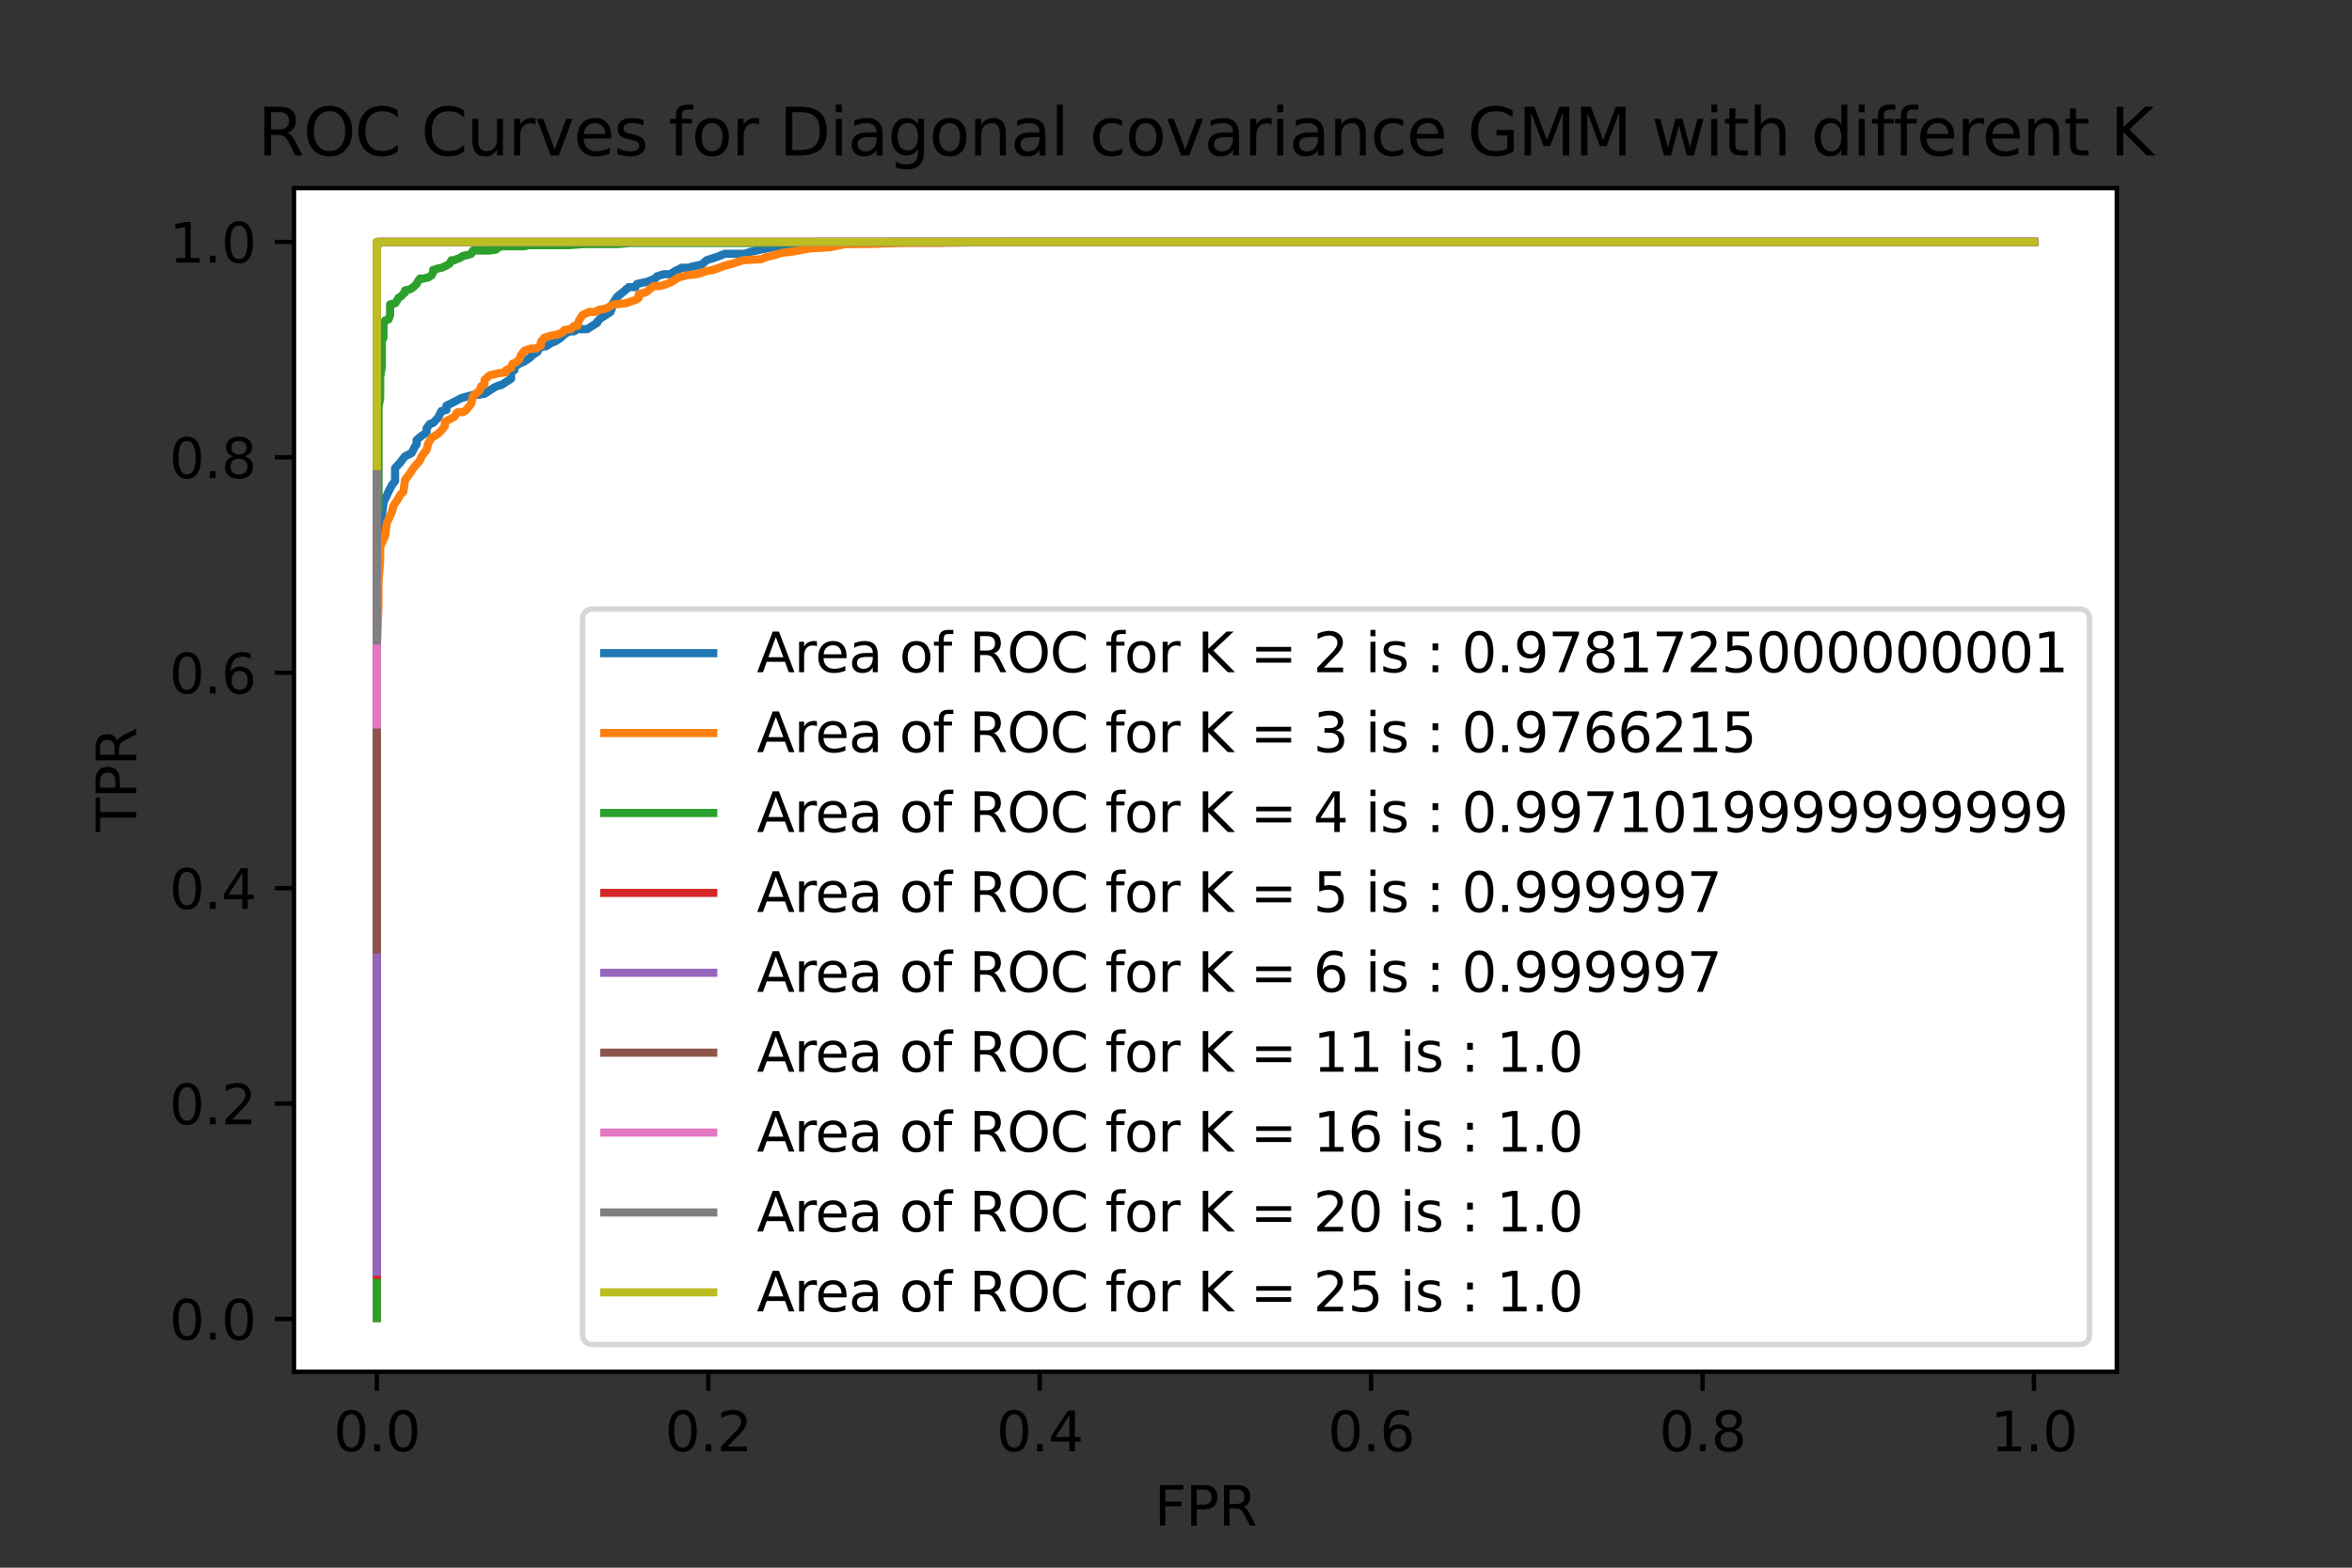 <?xml version="1.0" encoding="utf-8" standalone="no"?>
<!DOCTYPE svg PUBLIC "-//W3C//DTD SVG 1.1//EN"
  "http://www.w3.org/Graphics/SVG/1.1/DTD/svg11.dtd">
<svg xmlns:xlink="http://www.w3.org/1999/xlink" width="432pt" height="288pt" viewBox="0 0 432 288" xmlns="http://www.w3.org/2000/svg" version="1.1">
 <rect x="0" y="0" width="432" height="288" fill="#333333" stroke="none"/>
 <defs>
  <style type="text/css">*{stroke-linejoin: round; stroke-linecap: butt}</style>
 </defs>
 <g id="figure_1">
  <g id="patch_1">
   <path d="M 0 288 
L 432 288 
L 432 0 
L 0 0 
L 0 288 
z
" style="fill: none"/>
  </g>
  <g id="axes_1">
   <g id="patch_2">
    <path d="M 54 252 
L 388.8 252 
L 388.8 34.56 
L 54 34.56 
z
" style="fill: #ffffff"/>
   </g>
   <g id="matplotlib.axis_1">
    <g id="xtick_1">
     <g id="line2d_1">
      <defs>
       <path id="maa8f4e6297" d="M 0 0 
L 0 3.5 
" style="stroke: #000000; stroke-width: 0.8"/>
      </defs>
      <g>
       <use xlink:href="#maa8f4e6297" x="69.218" y="252" style="stroke: #000000; stroke-width: 0.8"/>
      </g>
     </g>
     <g id="text_1">
      <!-- 0.0 -->
      <g transform="translate(61.267 266.598)scale(0.1 -0.1)">
       <defs>
        <path id="DejaVuSans-30" d="M 2034 4250 
Q 1547 4250 1301 3770 
Q 1056 3291 1056 2328 
Q 1056 1369 1301 889 
Q 1547 409 2034 409 
Q 2525 409 2770 889 
Q 3016 1369 3016 2328 
Q 3016 3291 2770 3770 
Q 2525 4250 2034 4250 
z
M 2034 4750 
Q 2819 4750 3233 4129 
Q 3647 3509 3647 2328 
Q 3647 1150 3233 529 
Q 2819 -91 2034 -91 
Q 1250 -91 836 529 
Q 422 1150 422 2328 
Q 422 3509 836 4129 
Q 1250 4750 2034 4750 
z
" transform="scale(0.016)"/>
        <path id="DejaVuSans-2e" d="M 684 794 
L 1344 794 
L 1344 0 
L 684 0 
L 684 794 
z
" transform="scale(0.016)"/>
       </defs>
       <use xlink:href="#DejaVuSans-30"/>
       <use xlink:href="#DejaVuSans-2e" x="63.623"/>
       <use xlink:href="#DejaVuSans-30" x="95.41"/>
      </g>
     </g>
    </g>
    <g id="xtick_2">
     <g id="line2d_2">
      <g>
       <use xlink:href="#maa8f4e6297" x="130.091" y="252" style="stroke: #000000; stroke-width: 0.8"/>
      </g>
     </g>
     <g id="text_2">
      <!-- 0.2 -->
      <g transform="translate(122.139 266.598)scale(0.1 -0.1)">
       <defs>
        <path id="DejaVuSans-32" d="M 1228 531 
L 3431 531 
L 3431 0 
L 469 0 
L 469 531 
Q 828 903 1448 1529 
Q 2069 2156 2228 2338 
Q 2531 2678 2651 2914 
Q 2772 3150 2772 3378 
Q 2772 3750 2511 3984 
Q 2250 4219 1831 4219 
Q 1534 4219 1204 4116 
Q 875 4013 500 3803 
L 500 4441 
Q 881 4594 1212 4672 
Q 1544 4750 1819 4750 
Q 2544 4750 2975 4387 
Q 3406 4025 3406 3419 
Q 3406 3131 3298 2873 
Q 3191 2616 2906 2266 
Q 2828 2175 2409 1742 
Q 1991 1309 1228 531 
z
" transform="scale(0.016)"/>
       </defs>
       <use xlink:href="#DejaVuSans-30"/>
       <use xlink:href="#DejaVuSans-2e" x="63.623"/>
       <use xlink:href="#DejaVuSans-32" x="95.41"/>
      </g>
     </g>
    </g>
    <g id="xtick_3">
     <g id="line2d_3">
      <g>
       <use xlink:href="#maa8f4e6297" x="190.964" y="252" style="stroke: #000000; stroke-width: 0.8"/>
      </g>
     </g>
     <g id="text_3">
      <!-- 0.4 -->
      <g transform="translate(183.012 266.598)scale(0.1 -0.1)">
       <defs>
        <path id="DejaVuSans-34" d="M 2419 4116 
L 825 1625 
L 2419 1625 
L 2419 4116 
z
M 2253 4666 
L 3047 4666 
L 3047 1625 
L 3713 1625 
L 3713 1100 
L 3047 1100 
L 3047 0 
L 2419 0 
L 2419 1100 
L 313 1100 
L 313 1709 
L 2253 4666 
z
" transform="scale(0.016)"/>
       </defs>
       <use xlink:href="#DejaVuSans-30"/>
       <use xlink:href="#DejaVuSans-2e" x="63.623"/>
       <use xlink:href="#DejaVuSans-34" x="95.41"/>
      </g>
     </g>
    </g>
    <g id="xtick_4">
     <g id="line2d_4">
      <g>
       <use xlink:href="#maa8f4e6297" x="251.836" y="252" style="stroke: #000000; stroke-width: 0.8"/>
      </g>
     </g>
     <g id="text_4">
      <!-- 0.6 -->
      <g transform="translate(243.885 266.598)scale(0.1 -0.1)">
       <defs>
        <path id="DejaVuSans-36" d="M 2113 2584 
Q 1688 2584 1439 2293 
Q 1191 2003 1191 1497 
Q 1191 994 1439 701 
Q 1688 409 2113 409 
Q 2538 409 2786 701 
Q 3034 994 3034 1497 
Q 3034 2003 2786 2293 
Q 2538 2584 2113 2584 
z
M 3366 4563 
L 3366 3988 
Q 3128 4100 2886 4159 
Q 2644 4219 2406 4219 
Q 1781 4219 1451 3797 
Q 1122 3375 1075 2522 
Q 1259 2794 1537 2939 
Q 1816 3084 2150 3084 
Q 2853 3084 3261 2657 
Q 3669 2231 3669 1497 
Q 3669 778 3244 343 
Q 2819 -91 2113 -91 
Q 1303 -91 875 529 
Q 447 1150 447 2328 
Q 447 3434 972 4092 
Q 1497 4750 2381 4750 
Q 2619 4750 2861 4703 
Q 3103 4656 3366 4563 
z
" transform="scale(0.016)"/>
       </defs>
       <use xlink:href="#DejaVuSans-30"/>
       <use xlink:href="#DejaVuSans-2e" x="63.623"/>
       <use xlink:href="#DejaVuSans-36" x="95.41"/>
      </g>
     </g>
    </g>
    <g id="xtick_5">
     <g id="line2d_5">
      <g>
       <use xlink:href="#maa8f4e6297" x="312.709" y="252" style="stroke: #000000; stroke-width: 0.8"/>
      </g>
     </g>
     <g id="text_5">
      <!-- 0.8 -->
      <g transform="translate(304.758 266.598)scale(0.1 -0.1)">
       <defs>
        <path id="DejaVuSans-38" d="M 2034 2216 
Q 1584 2216 1326 1975 
Q 1069 1734 1069 1313 
Q 1069 891 1326 650 
Q 1584 409 2034 409 
Q 2484 409 2743 651 
Q 3003 894 3003 1313 
Q 3003 1734 2745 1975 
Q 2488 2216 2034 2216 
z
M 1403 2484 
Q 997 2584 770 2862 
Q 544 3141 544 3541 
Q 544 4100 942 4425 
Q 1341 4750 2034 4750 
Q 2731 4750 3128 4425 
Q 3525 4100 3525 3541 
Q 3525 3141 3298 2862 
Q 3072 2584 2669 2484 
Q 3125 2378 3379 2068 
Q 3634 1759 3634 1313 
Q 3634 634 3220 271 
Q 2806 -91 2034 -91 
Q 1263 -91 848 271 
Q 434 634 434 1313 
Q 434 1759 690 2068 
Q 947 2378 1403 2484 
z
M 1172 3481 
Q 1172 3119 1398 2916 
Q 1625 2713 2034 2713 
Q 2441 2713 2670 2916 
Q 2900 3119 2900 3481 
Q 2900 3844 2670 4047 
Q 2441 4250 2034 4250 
Q 1625 4250 1398 4047 
Q 1172 3844 1172 3481 
z
" transform="scale(0.016)"/>
       </defs>
       <use xlink:href="#DejaVuSans-30"/>
       <use xlink:href="#DejaVuSans-2e" x="63.623"/>
       <use xlink:href="#DejaVuSans-38" x="95.41"/>
      </g>
     </g>
    </g>
    <g id="xtick_6">
     <g id="line2d_6">
      <g>
       <use xlink:href="#maa8f4e6297" x="373.582" y="252" style="stroke: #000000; stroke-width: 0.8"/>
      </g>
     </g>
     <g id="text_6">
      <!-- 1.0 -->
      <g transform="translate(365.63 266.598)scale(0.1 -0.1)">
       <defs>
        <path id="DejaVuSans-31" d="M 794 531 
L 1825 531 
L 1825 4091 
L 703 3866 
L 703 4441 
L 1819 4666 
L 2450 4666 
L 2450 531 
L 3481 531 
L 3481 0 
L 794 0 
L 794 531 
z
" transform="scale(0.016)"/>
       </defs>
       <use xlink:href="#DejaVuSans-31"/>
       <use xlink:href="#DejaVuSans-2e" x="63.623"/>
       <use xlink:href="#DejaVuSans-30" x="95.41"/>
      </g>
     </g>
    </g>
    <g id="text_7">
     <!-- FPR -->
     <g transform="translate(212.035 280.277)scale(0.1 -0.1)">
      <defs>
       <path id="DejaVuSans-46" d="M 628 4666 
L 3309 4666 
L 3309 4134 
L 1259 4134 
L 1259 2759 
L 3109 2759 
L 3109 2228 
L 1259 2228 
L 1259 0 
L 628 0 
L 628 4666 
z
" transform="scale(0.016)"/>
       <path id="DejaVuSans-50" d="M 1259 4147 
L 1259 2394 
L 2053 2394 
Q 2494 2394 2734 2622 
Q 2975 2850 2975 3272 
Q 2975 3691 2734 3919 
Q 2494 4147 2053 4147 
L 1259 4147 
z
M 628 4666 
L 2053 4666 
Q 2838 4666 3239 4311 
Q 3641 3956 3641 3272 
Q 3641 2581 3239 2228 
Q 2838 1875 2053 1875 
L 1259 1875 
L 1259 0 
L 628 0 
L 628 4666 
z
" transform="scale(0.016)"/>
       <path id="DejaVuSans-52" d="M 2841 2188 
Q 3044 2119 3236 1894 
Q 3428 1669 3622 1275 
L 4263 0 
L 3584 0 
L 2988 1197 
Q 2756 1666 2539 1819 
Q 2322 1972 1947 1972 
L 1259 1972 
L 1259 0 
L 628 0 
L 628 4666 
L 2053 4666 
Q 2853 4666 3247 4331 
Q 3641 3997 3641 3322 
Q 3641 2881 3436 2590 
Q 3231 2300 2841 2188 
z
M 1259 4147 
L 1259 2491 
L 2053 2491 
Q 2509 2491 2742 2702 
Q 2975 2913 2975 3322 
Q 2975 3731 2742 3939 
Q 2509 4147 2053 4147 
L 1259 4147 
z
" transform="scale(0.016)"/>
      </defs>
      <use xlink:href="#DejaVuSans-46"/>
      <use xlink:href="#DejaVuSans-50" x="57.52"/>
      <use xlink:href="#DejaVuSans-52" x="117.822"/>
     </g>
    </g>
   </g>
   <g id="matplotlib.axis_2">
    <g id="ytick_1">
     <g id="line2d_7">
      <defs>
       <path id="m46c711af83" d="M 0 0 
L -3.5 0 
" style="stroke: #000000; stroke-width: 0.8"/>
      </defs>
      <g>
       <use xlink:href="#m46c711af83" x="54" y="242.314" style="stroke: #000000; stroke-width: 0.8"/>
      </g>
     </g>
     <g id="text_8">
      <!-- 0.0 -->
      <g transform="translate(31.097 246.113)scale(0.1 -0.1)">
       <use xlink:href="#DejaVuSans-30"/>
       <use xlink:href="#DejaVuSans-2e" x="63.623"/>
       <use xlink:href="#DejaVuSans-30" x="95.41"/>
      </g>
     </g>
    </g>
    <g id="ytick_2">
     <g id="line2d_8">
      <g>
       <use xlink:href="#m46c711af83" x="54" y="202.74" style="stroke: #000000; stroke-width: 0.8"/>
      </g>
     </g>
     <g id="text_9">
      <!-- 0.2 -->
      <g transform="translate(31.097 206.539)scale(0.1 -0.1)">
       <use xlink:href="#DejaVuSans-30"/>
       <use xlink:href="#DejaVuSans-2e" x="63.623"/>
       <use xlink:href="#DejaVuSans-32" x="95.41"/>
      </g>
     </g>
    </g>
    <g id="ytick_3">
     <g id="line2d_9">
      <g>
       <use xlink:href="#m46c711af83" x="54" y="163.166" style="stroke: #000000; stroke-width: 0.8"/>
      </g>
     </g>
     <g id="text_10">
      <!-- 0.4 -->
      <g transform="translate(31.097 166.965)scale(0.1 -0.1)">
       <use xlink:href="#DejaVuSans-30"/>
       <use xlink:href="#DejaVuSans-2e" x="63.623"/>
       <use xlink:href="#DejaVuSans-34" x="95.41"/>
      </g>
     </g>
    </g>
    <g id="ytick_4">
     <g id="line2d_10">
      <g>
       <use xlink:href="#m46c711af83" x="54" y="123.592" style="stroke: #000000; stroke-width: 0.8"/>
      </g>
     </g>
     <g id="text_11">
      <!-- 0.6 -->
      <g transform="translate(31.097 127.391)scale(0.1 -0.1)">
       <use xlink:href="#DejaVuSans-30"/>
       <use xlink:href="#DejaVuSans-2e" x="63.623"/>
       <use xlink:href="#DejaVuSans-36" x="95.41"/>
      </g>
     </g>
    </g>
    <g id="ytick_5">
     <g id="line2d_11">
      <g>
       <use xlink:href="#m46c711af83" x="54" y="84.018" style="stroke: #000000; stroke-width: 0.8"/>
      </g>
     </g>
     <g id="text_12">
      <!-- 0.8 -->
      <g transform="translate(31.097 87.817)scale(0.1 -0.1)">
       <use xlink:href="#DejaVuSans-30"/>
       <use xlink:href="#DejaVuSans-2e" x="63.623"/>
       <use xlink:href="#DejaVuSans-38" x="95.41"/>
      </g>
     </g>
    </g>
    <g id="ytick_6">
     <g id="line2d_12">
      <g>
       <use xlink:href="#m46c711af83" x="54" y="44.444" style="stroke: #000000; stroke-width: 0.8"/>
      </g>
     </g>
     <g id="text_13">
      <!-- 1.0 -->
      <g transform="translate(31.097 48.243)scale(0.1 -0.1)">
       <use xlink:href="#DejaVuSans-31"/>
       <use xlink:href="#DejaVuSans-2e" x="63.623"/>
       <use xlink:href="#DejaVuSans-30" x="95.41"/>
      </g>
     </g>
    </g>
    <g id="text_14">
     <!-- TPR -->
     <g transform="translate(25.017 152.823)rotate(-90)scale(0.1 -0.1)">
      <defs>
       <path id="DejaVuSans-54" d="M -19 4666 
L 3928 4666 
L 3928 4134 
L 2272 4134 
L 2272 0 
L 1638 0 
L 1638 4134 
L -19 4134 
L -19 4666 
z
" transform="scale(0.016)"/>
      </defs>
      <use xlink:href="#DejaVuSans-54"/>
      <use xlink:href="#DejaVuSans-50" x="61.084"/>
      <use xlink:href="#DejaVuSans-52" x="121.387"/>
     </g>
    </g>
   </g>
   <g id="line2d_13">
    <path d="M 69.218 242.116 
L 69.218 115.875 
L 69.218 105.981 
L 69.827 99.65 
L 70.131 96.879 
L 70.131 94.901 
L 70.436 92.328 
L 71.349 90.35 
L 71.957 89.162 
L 72.566 88.371 
L 72.566 85.996 
L 73.479 85.007 
L 74.392 83.82 
L 75.61 83.226 
L 76.219 82.039 
L 76.523 81.643 
L 76.523 80.852 
L 77.436 80.06 
L 78.349 79.467 
L 78.349 78.675 
L 78.958 77.884 
L 79.567 77.686 
L 80.48 76.697 
L 81.088 75.509 
L 82.001 75.311 
L 82.001 74.52 
L 83.219 73.926 
L 84.741 73.135 
L 86.871 72.541 
L 87.784 72.541 
L 89.002 72.343 
L 90.219 71.552 
L 90.828 71.156 
L 91.741 70.76 
L 92.045 70.76 
L 92.959 70.167 
L 93.872 69.573 
L 93.872 68.782 
L 93.872 68.386 
L 94.48 67.99 
L 94.48 67.594 
L 94.785 67.199 
L 94.785 67.199 
L 95.393 66.803 
L 96.307 66.407 
L 97.22 65.814 
L 97.828 65.22 
L 98.437 64.824 
L 98.741 64.626 
L 98.741 64.231 
L 99.655 63.637 
L 100.263 63.637 
L 100.568 63.439 
L 101.176 63.043 
L 102.089 62.648 
L 103.003 62.054 
L 103.611 61.461 
L 104.22 61.065 
L 104.22 61.065 
L 104.829 60.867 
L 105.437 60.867 
L 106.046 60.471 
L 106.655 60.471 
L 107.872 60.471 
L 108.785 59.878 
L 109.699 59.284 
L 109.699 59.086 
L 110.307 58.492 
L 110.916 58.097 
L 112.133 57.305 
L 112.438 56.514 
L 112.438 55.92 
L 113.351 54.535 
L 114.568 53.546 
L 115.481 52.754 
L 116.699 52.754 
L 117.003 52.161 
L 118.829 51.765 
L 120.351 51.171 
L 120.656 50.775 
L 121.873 50.38 
L 123.091 50.38 
L 124.004 49.786 
L 125.221 49.193 
L 126.439 49.193 
L 127.047 48.995 
L 128.873 48.599 
L 129.787 47.807 
L 131.613 47.214 
L 133.135 46.62 
L 136.787 46.62 
L 138.004 46.224 
L 139.831 45.829 
L 142.874 45.235 
L 146.831 45.037 
L 149.875 45.037 
L 154.136 44.839 
L 163.875 44.444 
L 179.093 44.444 
L 373.582 44.444 
" clip-path="url(#pa8ae0e67c1)" style="fill: none; stroke: #1f77b4; stroke-width: 1.5; stroke-linecap: square"/>
   </g>
   <g id="line2d_14">
    <path d="M 69.218 242.116 
L 69.218 119.239 
L 69.523 110.928 
L 69.523 106.971 
L 69.827 102.815 
L 69.827 100.441 
L 70.74 98.462 
L 71.044 96.088 
L 71.957 94.109 
L 72.262 92.922 
L 73.175 91.537 
L 73.479 90.943 
L 74.088 90.35 
L 74.392 88.173 
L 75.305 86.986 
L 75.914 85.996 
L 77.132 84.611 
L 77.436 83.82 
L 78.349 82.633 
L 78.653 81.445 
L 79.262 80.456 
L 80.48 79.665 
L 81.088 79.071 
L 81.697 78.28 
L 81.697 77.488 
L 83.219 76.697 
L 83.523 76.499 
L 83.828 75.905 
L 84.132 75.707 
L 85.045 75.707 
L 85.654 75.311 
L 86.567 74.124 
L 86.871 72.739 
L 88.089 71.75 
L 88.393 70.958 
L 89.002 70.563 
L 89.002 69.771 
L 89.915 68.98 
L 91.437 68.584 
L 92.959 68.386 
L 92.959 67.99 
L 93.872 67.594 
L 93.872 67.397 
L 94.176 66.803 
L 94.785 66.605 
L 95.393 66.012 
L 95.698 65.22 
L 96.307 64.429 
L 97.524 64.033 
L 98.437 64.033 
L 99.35 63.439 
L 99.35 62.846 
L 99.959 62.054 
L 101.176 61.658 
L 102.394 61.461 
L 103.307 61.065 
L 103.611 60.669 
L 104.524 60.471 
L 104.829 60.471 
L 105.437 59.878 
L 106.046 59.878 
L 106.351 58.888 
L 106.959 57.899 
L 108.177 57.305 
L 109.394 57.305 
L 110.003 56.909 
L 111.22 56.712 
L 112.742 55.92 
L 114.873 55.722 
L 116.699 55.129 
L 117.308 54.733 
L 117.308 54.139 
L 117.612 53.941 
L 118.525 53.744 
L 118.829 53.546 
L 120.047 52.556 
L 121.264 52.556 
L 122.482 52.161 
L 123.395 51.765 
L 124.612 50.973 
L 126.134 50.578 
L 127.96 50.38 
L 129.787 49.786 
L 131.004 49.588 
L 133.135 48.797 
L 134.656 48.401 
L 136.483 47.807 
L 139.831 47.61 
L 140.744 47.214 
L 141.657 47.016 
L 143.787 46.422 
L 145.613 46.224 
L 148.657 45.631 
L 152.309 45.433 
L 155.353 44.839 
L 159.005 44.839 
L 165.397 44.642 
L 171.484 44.642 
L 184.268 44.444 
L 373.582 44.444 
" clip-path="url(#pa8ae0e67c1)" style="fill: none; stroke: #ff7f0e; stroke-width: 1.5; stroke-linecap: square"/>
   </g>
   <g id="line2d_15">
    <path d="M 69.218 242.116 
L 69.218 107.762 
L 69.218 101.43 
L 69.218 97.077 
L 69.523 93.318 
L 69.523 91.933 
L 69.523 89.162 
L 69.523 86.59 
L 69.523 84.611 
L 69.523 83.028 
L 69.523 80.852 
L 69.523 78.873 
L 69.523 76.499 
L 69.523 74.718 
L 69.827 73.135 
L 69.827 71.75 
L 69.827 69.177 
L 70.131 67.397 
L 70.131 65.814 
L 70.131 64.824 
L 70.131 63.835 
L 70.131 62.648 
L 70.436 62.054 
L 70.436 60.867 
L 70.436 60.471 
L 70.436 59.878 
L 70.436 59.482 
L 70.74 58.888 
L 71.349 58.69 
L 71.349 58.69 
L 71.653 57.899 
L 71.653 57.107 
L 71.653 56.909 
L 71.653 56.118 
L 71.653 55.92 
L 72.566 55.722 
L 72.871 55.327 
L 73.175 54.733 
L 73.784 54.337 
L 74.088 53.941 
L 74.392 53.744 
L 74.392 53.348 
L 75.305 53.15 
L 75.914 52.754 
L 76.523 52.161 
L 76.827 51.567 
L 77.132 51.369 
L 77.132 51.171 
L 77.74 51.171 
L 78.653 50.973 
L 79.262 50.578 
L 79.567 49.984 
L 79.567 49.588 
L 79.871 49.588 
L 80.175 49.39 
L 81.088 49.193 
L 82.001 48.797 
L 82.61 48.401 
L 82.915 47.807 
L 83.523 47.807 
L 83.828 47.61 
L 84.436 47.412 
L 85.045 47.016 
L 85.958 46.818 
L 86.567 46.62 
L 86.871 46.027 
L 87.176 46.027 
L 88.393 46.027 
L 88.697 46.027 
L 89.915 46.027 
L 91.132 45.829 
L 91.132 45.829 
L 91.437 45.433 
L 92.35 45.235 
L 92.959 45.235 
L 93.872 45.235 
L 94.48 45.235 
L 96.307 45.235 
L 97.22 45.037 
L 99.046 45.037 
L 100.568 45.037 
L 102.089 45.037 
L 104.524 45.037 
L 107.264 44.839 
L 111.22 44.839 
L 113.351 44.839 
L 115.786 44.642 
L 118.525 44.642 
L 122.177 44.642 
L 125.221 44.642 
L 128.569 44.642 
L 131.004 44.642 
L 134.048 44.642 
L 138.004 44.642 
L 142.265 44.642 
L 144.396 44.642 
L 150.179 44.444 
L 156.875 44.444 
L 166.615 44.444 
L 373.582 44.444 
" clip-path="url(#pa8ae0e67c1)" style="fill: none; stroke: #2ca02c; stroke-width: 1.5; stroke-linecap: square"/>
   </g>
   <g id="line2d_16">
    <path d="M 69.218 234.202 
L 69.218 68.782 
L 69.218 60.471 
L 69.218 52.358 
L 69.218 48.005 
L 69.218 47.016 
L 69.218 46.027 
L 69.218 45.433 
L 69.218 45.433 
L 69.218 45.235 
L 69.218 45.235 
L 69.218 45.037 
L 69.218 45.037 
L 69.218 44.839 
L 69.218 44.839 
L 69.218 44.839 
L 69.218 44.839 
L 69.218 44.839 
L 69.218 44.839 
L 69.218 44.839 
L 69.218 44.839 
L 69.218 44.839 
L 69.218 44.839 
L 69.218 44.839 
L 69.218 44.839 
L 69.218 44.839 
L 69.218 44.839 
L 69.218 44.839 
L 69.218 44.839 
L 69.218 44.839 
L 69.218 44.839 
L 69.218 44.839 
L 69.218 44.839 
L 69.218 44.839 
L 69.218 44.839 
L 69.523 44.839 
L 69.523 44.839 
L 69.523 44.839 
L 69.523 44.839 
L 69.523 44.839 
L 69.523 44.839 
L 69.523 44.839 
L 69.523 44.839 
L 69.523 44.839 
L 69.523 44.642 
L 69.523 44.642 
L 69.523 44.642 
L 69.523 44.642 
L 69.523 44.642 
L 69.523 44.642 
L 69.523 44.642 
L 69.523 44.642 
L 69.523 44.642 
L 69.523 44.642 
L 69.523 44.642 
L 69.523 44.642 
L 69.827 44.642 
L 69.827 44.642 
L 69.827 44.642 
L 69.827 44.642 
L 69.827 44.642 
L 69.827 44.642 
L 69.827 44.642 
L 69.827 44.642 
L 69.827 44.642 
L 69.827 44.444 
L 69.827 44.444 
L 69.827 44.444 
L 69.827 44.444 
L 69.827 44.444 
L 69.827 44.444 
L 69.827 44.444 
L 69.827 44.444 
L 69.827 44.444 
L 69.827 44.444 
L 69.827 44.444 
L 69.827 44.444 
L 69.827 44.444 
L 69.827 44.444 
L 69.827 44.444 
L 69.827 44.444 
L 69.827 44.444 
L 69.827 44.444 
L 69.827 44.444 
L 69.827 44.444 
L 69.827 44.444 
L 69.827 44.444 
L 70.131 44.444 
L 70.131 44.444 
L 70.436 44.444 
L 70.436 44.444 
L 70.74 44.444 
L 70.74 44.444 
L 71.653 44.444 
L 73.175 44.444 
L 74.697 44.444 
L 81.393 44.444 
L 93.872 44.444 
L 106.655 44.444 
L 373.582 44.444 
" clip-path="url(#pa8ae0e67c1)" style="fill: none; stroke: #d62728; stroke-width: 1.5; stroke-linecap: square"/>
   </g>
   <g id="line2d_17">
    <path d="M 69.218 233.608 
L 69.218 65.418 
L 69.218 59.68 
L 69.218 52.556 
L 69.218 48.401 
L 69.218 47.016 
L 69.218 45.829 
L 69.218 45.235 
L 69.218 45.037 
L 69.218 45.037 
L 69.218 45.037 
L 69.218 45.037 
L 69.218 44.839 
L 69.218 44.839 
L 69.218 44.839 
L 69.218 44.839 
L 69.218 44.839 
L 69.218 44.839 
L 69.218 44.839 
L 69.218 44.839 
L 69.218 44.839 
L 69.218 44.839 
L 69.218 44.839 
L 69.218 44.839 
L 69.218 44.839 
L 69.218 44.839 
L 69.218 44.839 
L 69.218 44.839 
L 69.218 44.839 
L 69.218 44.839 
L 69.523 44.839 
L 69.523 44.839 
L 69.523 44.839 
L 69.523 44.839 
L 69.523 44.839 
L 69.523 44.839 
L 69.523 44.839 
L 69.523 44.839 
L 69.523 44.839 
L 69.523 44.839 
L 69.523 44.839 
L 69.523 44.839 
L 69.523 44.839 
L 69.523 44.839 
L 69.523 44.839 
L 69.523 44.839 
L 69.523 44.839 
L 69.523 44.642 
L 69.523 44.642 
L 69.523 44.642 
L 69.523 44.642 
L 69.523 44.642 
L 69.523 44.642 
L 69.827 44.642 
L 69.827 44.642 
L 69.827 44.642 
L 69.827 44.642 
L 69.827 44.642 
L 69.827 44.642 
L 69.827 44.642 
L 69.827 44.642 
L 69.827 44.642 
L 69.827 44.642 
L 69.827 44.642 
L 69.827 44.642 
L 69.827 44.642 
L 69.827 44.642 
L 69.827 44.642 
L 69.827 44.642 
L 69.827 44.642 
L 69.827 44.444 
L 69.827 44.444 
L 69.827 44.444 
L 69.827 44.444 
L 69.827 44.444 
L 69.827 44.444 
L 69.827 44.444 
L 69.827 44.444 
L 69.827 44.444 
L 69.827 44.444 
L 69.827 44.444 
L 69.827 44.444 
L 69.827 44.444 
L 69.827 44.444 
L 69.827 44.444 
L 69.827 44.444 
L 69.827 44.444 
L 69.827 44.444 
L 70.131 44.444 
L 70.131 44.444 
L 70.131 44.444 
L 70.131 44.444 
L 70.436 44.444 
L 71.349 44.444 
L 73.175 44.444 
L 75.305 44.444 
L 81.697 44.444 
L 92.654 44.444 
L 101.481 44.444 
L 373.582 44.444 
" clip-path="url(#pa8ae0e67c1)" style="fill: none; stroke: #9467bd; stroke-width: 1.5; stroke-linecap: square"/>
   </g>
   <g id="line2d_18">
    <path d="M 69.218 174.445 
L 69.218 45.433 
L 69.218 45.037 
L 69.218 44.839 
L 69.218 44.839 
L 69.218 44.839 
L 69.218 44.839 
L 69.218 44.839 
L 69.218 44.839 
L 69.218 44.839 
L 69.218 44.839 
L 69.218 44.839 
L 69.218 44.839 
L 69.218 44.839 
L 69.218 44.839 
L 69.218 44.839 
L 69.218 44.839 
L 69.218 44.839 
L 69.218 44.839 
L 69.218 44.839 
L 69.218 44.839 
L 69.218 44.839 
L 69.218 44.839 
L 69.218 44.839 
L 69.218 44.839 
L 69.218 44.839 
L 69.218 44.839 
L 69.218 44.839 
L 69.218 44.642 
L 69.218 44.642 
L 69.218 44.642 
L 69.218 44.642 
L 69.218 44.642 
L 69.218 44.642 
L 69.218 44.642 
L 69.218 44.642 
L 69.218 44.642 
L 69.218 44.642 
L 69.218 44.642 
L 69.218 44.642 
L 69.218 44.642 
L 69.218 44.642 
L 69.218 44.642 
L 69.218 44.642 
L 69.218 44.642 
L 69.218 44.642 
L 69.218 44.444 
L 69.218 44.444 
L 69.218 44.444 
L 69.218 44.444 
L 69.218 44.444 
L 69.218 44.444 
L 69.218 44.444 
L 69.218 44.444 
L 69.523 44.444 
L 69.523 44.444 
L 69.523 44.444 
L 69.523 44.444 
L 69.523 44.444 
L 69.523 44.444 
L 69.523 44.444 
L 69.523 44.444 
L 69.523 44.444 
L 69.523 44.444 
L 69.523 44.444 
L 69.523 44.444 
L 69.523 44.444 
L 69.523 44.444 
L 69.523 44.444 
L 69.523 44.444 
L 69.523 44.444 
L 69.523 44.444 
L 69.827 44.444 
L 69.827 44.444 
L 69.827 44.444 
L 69.827 44.444 
L 69.827 44.444 
L 69.827 44.444 
L 69.827 44.444 
L 69.827 44.444 
L 69.827 44.444 
L 69.827 44.444 
L 69.827 44.444 
L 69.827 44.444 
L 69.827 44.444 
L 69.827 44.444 
L 69.827 44.444 
L 69.827 44.444 
L 69.827 44.444 
L 69.827 44.444 
L 69.827 44.444 
L 69.827 44.444 
L 69.827 44.444 
L 69.827 44.444 
L 69.827 44.444 
L 69.827 44.444 
L 69.827 44.444 
L 70.131 44.444 
L 70.74 44.444 
L 373.582 44.444 
" clip-path="url(#pa8ae0e67c1)" style="fill: none; stroke: #8c564b; stroke-width: 1.5; stroke-linecap: square"/>
   </g>
   <g id="line2d_19">
    <path d="M 69.218 133.09 
L 69.218 44.444 
L 69.218 44.444 
L 69.218 44.444 
L 69.218 44.444 
L 69.218 44.444 
L 69.218 44.444 
L 69.218 44.444 
L 69.218 44.444 
L 69.218 44.444 
L 69.218 44.444 
L 69.218 44.444 
L 69.218 44.444 
L 69.218 44.444 
L 69.218 44.444 
L 69.218 44.444 
L 69.218 44.444 
L 69.218 44.444 
L 69.218 44.444 
L 69.218 44.444 
L 69.218 44.444 
L 69.218 44.444 
L 69.218 44.444 
L 69.218 44.444 
L 69.218 44.444 
L 69.218 44.444 
L 69.218 44.444 
L 69.218 44.444 
L 69.218 44.444 
L 69.218 44.444 
L 69.218 44.444 
L 69.218 44.444 
L 69.218 44.444 
L 69.218 44.444 
L 69.218 44.444 
L 69.218 44.444 
L 69.218 44.444 
L 69.218 44.444 
L 69.218 44.444 
L 69.218 44.444 
L 69.218 44.444 
L 69.218 44.444 
L 69.218 44.444 
L 69.218 44.444 
L 69.218 44.444 
L 69.218 44.444 
L 69.218 44.444 
L 69.218 44.444 
L 69.218 44.444 
L 69.218 44.444 
L 69.218 44.444 
L 69.218 44.444 
L 69.218 44.444 
L 69.218 44.444 
L 69.218 44.444 
L 69.218 44.444 
L 69.218 44.444 
L 69.218 44.444 
L 69.218 44.444 
L 69.218 44.444 
L 69.218 44.444 
L 69.218 44.444 
L 69.218 44.444 
L 69.218 44.444 
L 69.218 44.444 
L 69.218 44.444 
L 69.218 44.444 
L 69.218 44.444 
L 69.218 44.444 
L 69.218 44.444 
L 69.218 44.444 
L 69.218 44.444 
L 69.218 44.444 
L 69.218 44.444 
L 69.218 44.444 
L 69.218 44.444 
L 69.218 44.444 
L 69.218 44.444 
L 69.218 44.444 
L 69.218 44.444 
L 69.218 44.444 
L 69.218 44.444 
L 69.218 44.444 
L 69.218 44.444 
L 69.218 44.444 
L 69.218 44.444 
L 69.218 44.444 
L 69.218 44.444 
L 69.218 44.444 
L 69.218 44.444 
L 69.218 44.444 
L 69.218 44.444 
L 69.218 44.444 
L 69.218 44.444 
L 69.218 44.444 
L 69.218 44.444 
L 69.218 44.444 
L 69.218 44.444 
L 69.218 44.444 
L 373.582 44.444 
" clip-path="url(#pa8ae0e67c1)" style="fill: none; stroke: #e377c2; stroke-width: 1.5; stroke-linecap: square"/>
   </g>
   <g id="line2d_20">
    <path d="M 69.218 117.656 
L 69.218 44.444 
L 69.218 44.444 
L 69.218 44.444 
L 69.218 44.444 
L 69.218 44.444 
L 69.218 44.444 
L 69.218 44.444 
L 69.218 44.444 
L 69.218 44.444 
L 69.218 44.444 
L 69.218 44.444 
L 69.218 44.444 
L 69.218 44.444 
L 69.218 44.444 
L 69.218 44.444 
L 69.218 44.444 
L 69.218 44.444 
L 69.218 44.444 
L 69.218 44.444 
L 69.218 44.444 
L 69.218 44.444 
L 69.218 44.444 
L 69.218 44.444 
L 69.218 44.444 
L 69.218 44.444 
L 69.218 44.444 
L 69.218 44.444 
L 69.218 44.444 
L 69.218 44.444 
L 69.218 44.444 
L 69.218 44.444 
L 69.218 44.444 
L 69.218 44.444 
L 69.218 44.444 
L 69.218 44.444 
L 69.218 44.444 
L 69.218 44.444 
L 69.218 44.444 
L 69.218 44.444 
L 69.218 44.444 
L 69.218 44.444 
L 69.218 44.444 
L 69.218 44.444 
L 69.218 44.444 
L 69.218 44.444 
L 69.218 44.444 
L 69.218 44.444 
L 69.218 44.444 
L 69.218 44.444 
L 69.218 44.444 
L 69.218 44.444 
L 69.218 44.444 
L 69.218 44.444 
L 69.218 44.444 
L 69.218 44.444 
L 69.218 44.444 
L 69.218 44.444 
L 69.218 44.444 
L 69.218 44.444 
L 69.218 44.444 
L 69.218 44.444 
L 69.218 44.444 
L 69.218 44.444 
L 69.218 44.444 
L 69.218 44.444 
L 69.218 44.444 
L 69.218 44.444 
L 69.218 44.444 
L 69.218 44.444 
L 69.218 44.444 
L 69.218 44.444 
L 69.218 44.444 
L 69.218 44.444 
L 69.218 44.444 
L 69.218 44.444 
L 69.218 44.444 
L 69.218 44.444 
L 69.218 44.444 
L 69.218 44.444 
L 69.218 44.444 
L 69.218 44.444 
L 69.218 44.444 
L 69.218 44.444 
L 69.218 44.444 
L 69.218 44.444 
L 69.218 44.444 
L 69.218 44.444 
L 69.218 44.444 
L 69.218 44.444 
L 69.218 44.444 
L 69.218 44.444 
L 69.218 44.444 
L 69.218 44.444 
L 69.218 44.444 
L 69.218 44.444 
L 69.218 44.444 
L 69.218 44.444 
L 69.218 44.444 
L 373.582 44.444 
" clip-path="url(#pa8ae0e67c1)" style="fill: none; stroke: #7f7f7f; stroke-width: 1.5; stroke-linecap: square"/>
   </g>
   <g id="line2d_21">
    <path d="M 69.218 85.601 
L 69.218 44.444 
L 69.218 44.444 
L 69.218 44.444 
L 69.218 44.444 
L 69.218 44.444 
L 69.218 44.444 
L 69.218 44.444 
L 69.218 44.444 
L 69.218 44.444 
L 69.218 44.444 
L 69.218 44.444 
L 69.218 44.444 
L 69.218 44.444 
L 69.218 44.444 
L 69.218 44.444 
L 69.218 44.444 
L 69.218 44.444 
L 69.218 44.444 
L 69.218 44.444 
L 69.218 44.444 
L 69.218 44.444 
L 69.218 44.444 
L 69.218 44.444 
L 69.218 44.444 
L 69.218 44.444 
L 69.218 44.444 
L 69.218 44.444 
L 69.218 44.444 
L 69.218 44.444 
L 69.218 44.444 
L 69.218 44.444 
L 69.218 44.444 
L 69.218 44.444 
L 69.218 44.444 
L 69.218 44.444 
L 69.218 44.444 
L 69.218 44.444 
L 69.218 44.444 
L 69.218 44.444 
L 69.218 44.444 
L 69.218 44.444 
L 69.218 44.444 
L 69.218 44.444 
L 69.218 44.444 
L 69.218 44.444 
L 69.218 44.444 
L 69.218 44.444 
L 69.218 44.444 
L 69.218 44.444 
L 69.218 44.444 
L 69.218 44.444 
L 69.218 44.444 
L 69.218 44.444 
L 69.218 44.444 
L 69.218 44.444 
L 69.218 44.444 
L 69.218 44.444 
L 69.218 44.444 
L 69.218 44.444 
L 69.218 44.444 
L 69.218 44.444 
L 69.218 44.444 
L 69.218 44.444 
L 69.218 44.444 
L 69.218 44.444 
L 69.218 44.444 
L 69.218 44.444 
L 69.218 44.444 
L 69.218 44.444 
L 69.218 44.444 
L 69.218 44.444 
L 69.218 44.444 
L 69.218 44.444 
L 69.218 44.444 
L 69.218 44.444 
L 69.218 44.444 
L 69.218 44.444 
L 69.218 44.444 
L 69.218 44.444 
L 69.218 44.444 
L 69.218 44.444 
L 69.218 44.444 
L 69.218 44.444 
L 69.218 44.444 
L 69.218 44.444 
L 69.218 44.444 
L 69.218 44.444 
L 69.218 44.444 
L 69.218 44.444 
L 69.218 44.444 
L 69.218 44.444 
L 69.218 44.444 
L 69.218 44.444 
L 69.218 44.444 
L 69.218 44.444 
L 69.218 44.444 
L 69.218 44.444 
L 69.218 44.444 
L 373.582 44.444 
" clip-path="url(#pa8ae0e67c1)" style="fill: none; stroke: #bcbd22; stroke-width: 1.5; stroke-linecap: square"/>
   </g>
   <g id="patch_3">
    <path d="M 54 252 
L 54 34.56 
" style="fill: none; stroke: #000000; stroke-width: 0.8; stroke-linejoin: miter; stroke-linecap: square"/>
   </g>
   <g id="patch_4">
    <path d="M 388.8 252 
L 388.8 34.56 
" style="fill: none; stroke: #000000; stroke-width: 0.8; stroke-linejoin: miter; stroke-linecap: square"/>
   </g>
   <g id="patch_5">
    <path d="M 54 252 
L 388.8 252 
" style="fill: none; stroke: #000000; stroke-width: 0.8; stroke-linejoin: miter; stroke-linecap: square"/>
   </g>
   <g id="patch_6">
    <path d="M 54 34.56 
L 388.8 34.56 
" style="fill: none; stroke: #000000; stroke-width: 0.8; stroke-linejoin: miter; stroke-linecap: square"/>
   </g>
   <g id="text_15">
    <!-- ROC Curves for Diagonal covariance GMM with different K -->
    <g transform="translate(47.357 28.56)scale(0.12 -0.12)">
     <defs>
      <path id="DejaVuSans-4f" d="M 2522 4238 
Q 1834 4238 1429 3725 
Q 1025 3213 1025 2328 
Q 1025 1447 1429 934 
Q 1834 422 2522 422 
Q 3209 422 3611 934 
Q 4013 1447 4013 2328 
Q 4013 3213 3611 3725 
Q 3209 4238 2522 4238 
z
M 2522 4750 
Q 3503 4750 4090 4092 
Q 4678 3434 4678 2328 
Q 4678 1225 4090 567 
Q 3503 -91 2522 -91 
Q 1538 -91 948 565 
Q 359 1222 359 2328 
Q 359 3434 948 4092 
Q 1538 4750 2522 4750 
z
" transform="scale(0.016)"/>
      <path id="DejaVuSans-43" d="M 4122 4306 
L 4122 3641 
Q 3803 3938 3442 4084 
Q 3081 4231 2675 4231 
Q 1875 4231 1450 3742 
Q 1025 3253 1025 2328 
Q 1025 1406 1450 917 
Q 1875 428 2675 428 
Q 3081 428 3442 575 
Q 3803 722 4122 1019 
L 4122 359 
Q 3791 134 3420 21 
Q 3050 -91 2638 -91 
Q 1578 -91 968 557 
Q 359 1206 359 2328 
Q 359 3453 968 4101 
Q 1578 4750 2638 4750 
Q 3056 4750 3426 4639 
Q 3797 4528 4122 4306 
z
" transform="scale(0.016)"/>
      <path id="DejaVuSans-20" transform="scale(0.016)"/>
      <path id="DejaVuSans-75" d="M 544 1381 
L 544 3500 
L 1119 3500 
L 1119 1403 
Q 1119 906 1312 657 
Q 1506 409 1894 409 
Q 2359 409 2629 706 
Q 2900 1003 2900 1516 
L 2900 3500 
L 3475 3500 
L 3475 0 
L 2900 0 
L 2900 538 
Q 2691 219 2414 64 
Q 2138 -91 1772 -91 
Q 1169 -91 856 284 
Q 544 659 544 1381 
z
M 1991 3584 
L 1991 3584 
z
" transform="scale(0.016)"/>
      <path id="DejaVuSans-72" d="M 2631 2963 
Q 2534 3019 2420 3045 
Q 2306 3072 2169 3072 
Q 1681 3072 1420 2755 
Q 1159 2438 1159 1844 
L 1159 0 
L 581 0 
L 581 3500 
L 1159 3500 
L 1159 2956 
Q 1341 3275 1631 3429 
Q 1922 3584 2338 3584 
Q 2397 3584 2469 3576 
Q 2541 3569 2628 3553 
L 2631 2963 
z
" transform="scale(0.016)"/>
      <path id="DejaVuSans-76" d="M 191 3500 
L 800 3500 
L 1894 563 
L 2988 3500 
L 3597 3500 
L 2284 0 
L 1503 0 
L 191 3500 
z
" transform="scale(0.016)"/>
      <path id="DejaVuSans-65" d="M 3597 1894 
L 3597 1613 
L 953 1613 
Q 991 1019 1311 708 
Q 1631 397 2203 397 
Q 2534 397 2845 478 
Q 3156 559 3463 722 
L 3463 178 
Q 3153 47 2828 -22 
Q 2503 -91 2169 -91 
Q 1331 -91 842 396 
Q 353 884 353 1716 
Q 353 2575 817 3079 
Q 1281 3584 2069 3584 
Q 2775 3584 3186 3129 
Q 3597 2675 3597 1894 
z
M 3022 2063 
Q 3016 2534 2758 2815 
Q 2500 3097 2075 3097 
Q 1594 3097 1305 2825 
Q 1016 2553 972 2059 
L 3022 2063 
z
" transform="scale(0.016)"/>
      <path id="DejaVuSans-73" d="M 2834 3397 
L 2834 2853 
Q 2591 2978 2328 3040 
Q 2066 3103 1784 3103 
Q 1356 3103 1142 2972 
Q 928 2841 928 2578 
Q 928 2378 1081 2264 
Q 1234 2150 1697 2047 
L 1894 2003 
Q 2506 1872 2764 1633 
Q 3022 1394 3022 966 
Q 3022 478 2636 193 
Q 2250 -91 1575 -91 
Q 1294 -91 989 -36 
Q 684 19 347 128 
L 347 722 
Q 666 556 975 473 
Q 1284 391 1588 391 
Q 1994 391 2212 530 
Q 2431 669 2431 922 
Q 2431 1156 2273 1281 
Q 2116 1406 1581 1522 
L 1381 1569 
Q 847 1681 609 1914 
Q 372 2147 372 2553 
Q 372 3047 722 3315 
Q 1072 3584 1716 3584 
Q 2034 3584 2315 3537 
Q 2597 3491 2834 3397 
z
" transform="scale(0.016)"/>
      <path id="DejaVuSans-66" d="M 2375 4863 
L 2375 4384 
L 1825 4384 
Q 1516 4384 1395 4259 
Q 1275 4134 1275 3809 
L 1275 3500 
L 2222 3500 
L 2222 3053 
L 1275 3053 
L 1275 0 
L 697 0 
L 697 3053 
L 147 3053 
L 147 3500 
L 697 3500 
L 697 3744 
Q 697 4328 969 4595 
Q 1241 4863 1831 4863 
L 2375 4863 
z
" transform="scale(0.016)"/>
      <path id="DejaVuSans-6f" d="M 1959 3097 
Q 1497 3097 1228 2736 
Q 959 2375 959 1747 
Q 959 1119 1226 758 
Q 1494 397 1959 397 
Q 2419 397 2687 759 
Q 2956 1122 2956 1747 
Q 2956 2369 2687 2733 
Q 2419 3097 1959 3097 
z
M 1959 3584 
Q 2709 3584 3137 3096 
Q 3566 2609 3566 1747 
Q 3566 888 3137 398 
Q 2709 -91 1959 -91 
Q 1206 -91 779 398 
Q 353 888 353 1747 
Q 353 2609 779 3096 
Q 1206 3584 1959 3584 
z
" transform="scale(0.016)"/>
      <path id="DejaVuSans-44" d="M 1259 4147 
L 1259 519 
L 2022 519 
Q 2988 519 3436 956 
Q 3884 1394 3884 2338 
Q 3884 3275 3436 3711 
Q 2988 4147 2022 4147 
L 1259 4147 
z
M 628 4666 
L 1925 4666 
Q 3281 4666 3915 4102 
Q 4550 3538 4550 2338 
Q 4550 1131 3912 565 
Q 3275 0 1925 0 
L 628 0 
L 628 4666 
z
" transform="scale(0.016)"/>
      <path id="DejaVuSans-69" d="M 603 3500 
L 1178 3500 
L 1178 0 
L 603 0 
L 603 3500 
z
M 603 4863 
L 1178 4863 
L 1178 4134 
L 603 4134 
L 603 4863 
z
" transform="scale(0.016)"/>
      <path id="DejaVuSans-61" d="M 2194 1759 
Q 1497 1759 1228 1600 
Q 959 1441 959 1056 
Q 959 750 1161 570 
Q 1363 391 1709 391 
Q 2188 391 2477 730 
Q 2766 1069 2766 1631 
L 2766 1759 
L 2194 1759 
z
M 3341 1997 
L 3341 0 
L 2766 0 
L 2766 531 
Q 2569 213 2275 61 
Q 1981 -91 1556 -91 
Q 1019 -91 701 211 
Q 384 513 384 1019 
Q 384 1609 779 1909 
Q 1175 2209 1959 2209 
L 2766 2209 
L 2766 2266 
Q 2766 2663 2505 2880 
Q 2244 3097 1772 3097 
Q 1472 3097 1187 3025 
Q 903 2953 641 2809 
L 641 3341 
Q 956 3463 1253 3523 
Q 1550 3584 1831 3584 
Q 2591 3584 2966 3190 
Q 3341 2797 3341 1997 
z
" transform="scale(0.016)"/>
      <path id="DejaVuSans-67" d="M 2906 1791 
Q 2906 2416 2648 2759 
Q 2391 3103 1925 3103 
Q 1463 3103 1205 2759 
Q 947 2416 947 1791 
Q 947 1169 1205 825 
Q 1463 481 1925 481 
Q 2391 481 2648 825 
Q 2906 1169 2906 1791 
z
M 3481 434 
Q 3481 -459 3084 -895 
Q 2688 -1331 1869 -1331 
Q 1566 -1331 1297 -1286 
Q 1028 -1241 775 -1147 
L 775 -588 
Q 1028 -725 1275 -790 
Q 1522 -856 1778 -856 
Q 2344 -856 2625 -561 
Q 2906 -266 2906 331 
L 2906 616 
Q 2728 306 2450 153 
Q 2172 0 1784 0 
Q 1141 0 747 490 
Q 353 981 353 1791 
Q 353 2603 747 3093 
Q 1141 3584 1784 3584 
Q 2172 3584 2450 3431 
Q 2728 3278 2906 2969 
L 2906 3500 
L 3481 3500 
L 3481 434 
z
" transform="scale(0.016)"/>
      <path id="DejaVuSans-6e" d="M 3513 2113 
L 3513 0 
L 2938 0 
L 2938 2094 
Q 2938 2591 2744 2837 
Q 2550 3084 2163 3084 
Q 1697 3084 1428 2787 
Q 1159 2491 1159 1978 
L 1159 0 
L 581 0 
L 581 3500 
L 1159 3500 
L 1159 2956 
Q 1366 3272 1645 3428 
Q 1925 3584 2291 3584 
Q 2894 3584 3203 3211 
Q 3513 2838 3513 2113 
z
" transform="scale(0.016)"/>
      <path id="DejaVuSans-6c" d="M 603 4863 
L 1178 4863 
L 1178 0 
L 603 0 
L 603 4863 
z
" transform="scale(0.016)"/>
      <path id="DejaVuSans-63" d="M 3122 3366 
L 3122 2828 
Q 2878 2963 2633 3030 
Q 2388 3097 2138 3097 
Q 1578 3097 1268 2742 
Q 959 2388 959 1747 
Q 959 1106 1268 751 
Q 1578 397 2138 397 
Q 2388 397 2633 464 
Q 2878 531 3122 666 
L 3122 134 
Q 2881 22 2623 -34 
Q 2366 -91 2075 -91 
Q 1284 -91 818 406 
Q 353 903 353 1747 
Q 353 2603 823 3093 
Q 1294 3584 2113 3584 
Q 2378 3584 2631 3529 
Q 2884 3475 3122 3366 
z
" transform="scale(0.016)"/>
      <path id="DejaVuSans-47" d="M 3809 666 
L 3809 1919 
L 2778 1919 
L 2778 2438 
L 4434 2438 
L 4434 434 
Q 4069 175 3628 42 
Q 3188 -91 2688 -91 
Q 1594 -91 976 548 
Q 359 1188 359 2328 
Q 359 3472 976 4111 
Q 1594 4750 2688 4750 
Q 3144 4750 3555 4637 
Q 3966 4525 4313 4306 
L 4313 3634 
Q 3963 3931 3569 4081 
Q 3175 4231 2741 4231 
Q 1884 4231 1454 3753 
Q 1025 3275 1025 2328 
Q 1025 1384 1454 906 
Q 1884 428 2741 428 
Q 3075 428 3337 486 
Q 3600 544 3809 666 
z
" transform="scale(0.016)"/>
      <path id="DejaVuSans-4d" d="M 628 4666 
L 1569 4666 
L 2759 1491 
L 3956 4666 
L 4897 4666 
L 4897 0 
L 4281 0 
L 4281 4097 
L 3078 897 
L 2444 897 
L 1241 4097 
L 1241 0 
L 628 0 
L 628 4666 
z
" transform="scale(0.016)"/>
      <path id="DejaVuSans-77" d="M 269 3500 
L 844 3500 
L 1563 769 
L 2278 3500 
L 2956 3500 
L 3675 769 
L 4391 3500 
L 4966 3500 
L 4050 0 
L 3372 0 
L 2619 2869 
L 1863 0 
L 1184 0 
L 269 3500 
z
" transform="scale(0.016)"/>
      <path id="DejaVuSans-74" d="M 1172 4494 
L 1172 3500 
L 2356 3500 
L 2356 3053 
L 1172 3053 
L 1172 1153 
Q 1172 725 1289 603 
Q 1406 481 1766 481 
L 2356 481 
L 2356 0 
L 1766 0 
Q 1100 0 847 248 
Q 594 497 594 1153 
L 594 3053 
L 172 3053 
L 172 3500 
L 594 3500 
L 594 4494 
L 1172 4494 
z
" transform="scale(0.016)"/>
      <path id="DejaVuSans-68" d="M 3513 2113 
L 3513 0 
L 2938 0 
L 2938 2094 
Q 2938 2591 2744 2837 
Q 2550 3084 2163 3084 
Q 1697 3084 1428 2787 
Q 1159 2491 1159 1978 
L 1159 0 
L 581 0 
L 581 4863 
L 1159 4863 
L 1159 2956 
Q 1366 3272 1645 3428 
Q 1925 3584 2291 3584 
Q 2894 3584 3203 3211 
Q 3513 2838 3513 2113 
z
" transform="scale(0.016)"/>
      <path id="DejaVuSans-64" d="M 2906 2969 
L 2906 4863 
L 3481 4863 
L 3481 0 
L 2906 0 
L 2906 525 
Q 2725 213 2448 61 
Q 2172 -91 1784 -91 
Q 1150 -91 751 415 
Q 353 922 353 1747 
Q 353 2572 751 3078 
Q 1150 3584 1784 3584 
Q 2172 3584 2448 3432 
Q 2725 3281 2906 2969 
z
M 947 1747 
Q 947 1113 1208 752 
Q 1469 391 1925 391 
Q 2381 391 2643 752 
Q 2906 1113 2906 1747 
Q 2906 2381 2643 2742 
Q 2381 3103 1925 3103 
Q 1469 3103 1208 2742 
Q 947 2381 947 1747 
z
" transform="scale(0.016)"/>
      <path id="DejaVuSans-4b" d="M 628 4666 
L 1259 4666 
L 1259 2694 
L 3353 4666 
L 4166 4666 
L 1850 2491 
L 4331 0 
L 3500 0 
L 1259 2247 
L 1259 0 
L 628 0 
L 628 4666 
z
" transform="scale(0.016)"/>
     </defs>
     <use xlink:href="#DejaVuSans-52"/>
     <use xlink:href="#DejaVuSans-4f" x="69.482"/>
     <use xlink:href="#DejaVuSans-43" x="148.193"/>
     <use xlink:href="#DejaVuSans-20" x="218.018"/>
     <use xlink:href="#DejaVuSans-43" x="249.805"/>
     <use xlink:href="#DejaVuSans-75" x="319.629"/>
     <use xlink:href="#DejaVuSans-72" x="383.008"/>
     <use xlink:href="#DejaVuSans-76" x="424.121"/>
     <use xlink:href="#DejaVuSans-65" x="483.301"/>
     <use xlink:href="#DejaVuSans-73" x="544.824"/>
     <use xlink:href="#DejaVuSans-20" x="596.924"/>
     <use xlink:href="#DejaVuSans-66" x="628.711"/>
     <use xlink:href="#DejaVuSans-6f" x="663.916"/>
     <use xlink:href="#DejaVuSans-72" x="725.098"/>
     <use xlink:href="#DejaVuSans-20" x="766.211"/>
     <use xlink:href="#DejaVuSans-44" x="797.998"/>
     <use xlink:href="#DejaVuSans-69" x="875"/>
     <use xlink:href="#DejaVuSans-61" x="902.783"/>
     <use xlink:href="#DejaVuSans-67" x="964.062"/>
     <use xlink:href="#DejaVuSans-6f" x="1027.539"/>
     <use xlink:href="#DejaVuSans-6e" x="1088.721"/>
     <use xlink:href="#DejaVuSans-61" x="1152.1"/>
     <use xlink:href="#DejaVuSans-6c" x="1213.379"/>
     <use xlink:href="#DejaVuSans-20" x="1241.162"/>
     <use xlink:href="#DejaVuSans-63" x="1272.949"/>
     <use xlink:href="#DejaVuSans-6f" x="1327.93"/>
     <use xlink:href="#DejaVuSans-76" x="1389.111"/>
     <use xlink:href="#DejaVuSans-61" x="1448.291"/>
     <use xlink:href="#DejaVuSans-72" x="1509.57"/>
     <use xlink:href="#DejaVuSans-69" x="1550.684"/>
     <use xlink:href="#DejaVuSans-61" x="1578.467"/>
     <use xlink:href="#DejaVuSans-6e" x="1639.746"/>
     <use xlink:href="#DejaVuSans-63" x="1703.125"/>
     <use xlink:href="#DejaVuSans-65" x="1758.105"/>
     <use xlink:href="#DejaVuSans-20" x="1819.629"/>
     <use xlink:href="#DejaVuSans-47" x="1851.416"/>
     <use xlink:href="#DejaVuSans-4d" x="1928.906"/>
     <use xlink:href="#DejaVuSans-4d" x="2015.186"/>
     <use xlink:href="#DejaVuSans-20" x="2101.465"/>
     <use xlink:href="#DejaVuSans-77" x="2133.252"/>
     <use xlink:href="#DejaVuSans-69" x="2215.039"/>
     <use xlink:href="#DejaVuSans-74" x="2242.822"/>
     <use xlink:href="#DejaVuSans-68" x="2282.031"/>
     <use xlink:href="#DejaVuSans-20" x="2345.41"/>
     <use xlink:href="#DejaVuSans-64" x="2377.197"/>
     <use xlink:href="#DejaVuSans-69" x="2440.674"/>
     <use xlink:href="#DejaVuSans-66" x="2468.457"/>
     <use xlink:href="#DejaVuSans-66" x="2503.662"/>
     <use xlink:href="#DejaVuSans-65" x="2538.867"/>
     <use xlink:href="#DejaVuSans-72" x="2600.391"/>
     <use xlink:href="#DejaVuSans-65" x="2639.254"/>
     <use xlink:href="#DejaVuSans-6e" x="2700.777"/>
     <use xlink:href="#DejaVuSans-74" x="2764.156"/>
     <use xlink:href="#DejaVuSans-20" x="2803.365"/>
     <use xlink:href="#DejaVuSans-4b" x="2835.152"/>
    </g>
   </g>
   <g id="legend_1">
    <g id="patch_7">
     <path d="M 109 247 
L 381.8 247 
Q 383.8 247 383.8 245 
L 383.8 113.897 
Q 383.8 111.897 381.8 111.897 
L 109 111.897 
Q 107 111.897 107 113.897 
L 107 245 
Q 107 247 109 247 
z
" style="fill: #ffffff; opacity: 0.8; stroke: #cccccc; stroke-linejoin: miter"/>
    </g>
    <g id="line2d_22">
     <path d="M 111 119.995 
L 121 119.995 
L 131 119.995 
" style="fill: none; stroke: #1f77b4; stroke-width: 1.5; stroke-linecap: square"/>
    </g>
    <g id="text_16">
     <!-- Area of ROC for K = 2 is : 0.9781725000000001 -->
     <g transform="translate(139 123.495)scale(0.1 -0.1)">
      <defs>
       <path id="DejaVuSans-41" d="M 2188 4044 
L 1331 1722 
L 3047 1722 
L 2188 4044 
z
M 1831 4666 
L 2547 4666 
L 4325 0 
L 3669 0 
L 3244 1197 
L 1141 1197 
L 716 0 
L 50 0 
L 1831 4666 
z
" transform="scale(0.016)"/>
       <path id="DejaVuSans-3d" d="M 678 2906 
L 4684 2906 
L 4684 2381 
L 678 2381 
L 678 2906 
z
M 678 1631 
L 4684 1631 
L 4684 1100 
L 678 1100 
L 678 1631 
z
" transform="scale(0.016)"/>
       <path id="DejaVuSans-3a" d="M 750 794 
L 1409 794 
L 1409 0 
L 750 0 
L 750 794 
z
M 750 3309 
L 1409 3309 
L 1409 2516 
L 750 2516 
L 750 3309 
z
" transform="scale(0.016)"/>
       <path id="DejaVuSans-39" d="M 703 97 
L 703 672 
Q 941 559 1184 500 
Q 1428 441 1663 441 
Q 2288 441 2617 861 
Q 2947 1281 2994 2138 
Q 2813 1869 2534 1725 
Q 2256 1581 1919 1581 
Q 1219 1581 811 2004 
Q 403 2428 403 3163 
Q 403 3881 828 4315 
Q 1253 4750 1959 4750 
Q 2769 4750 3195 4129 
Q 3622 3509 3622 2328 
Q 3622 1225 3098 567 
Q 2575 -91 1691 -91 
Q 1453 -91 1209 -44 
Q 966 3 703 97 
z
M 1959 2075 
Q 2384 2075 2632 2365 
Q 2881 2656 2881 3163 
Q 2881 3666 2632 3958 
Q 2384 4250 1959 4250 
Q 1534 4250 1286 3958 
Q 1038 3666 1038 3163 
Q 1038 2656 1286 2365 
Q 1534 2075 1959 2075 
z
" transform="scale(0.016)"/>
       <path id="DejaVuSans-37" d="M 525 4666 
L 3525 4666 
L 3525 4397 
L 1831 0 
L 1172 0 
L 2766 4134 
L 525 4134 
L 525 4666 
z
" transform="scale(0.016)"/>
       <path id="DejaVuSans-35" d="M 691 4666 
L 3169 4666 
L 3169 4134 
L 1269 4134 
L 1269 2991 
Q 1406 3038 1543 3061 
Q 1681 3084 1819 3084 
Q 2600 3084 3056 2656 
Q 3513 2228 3513 1497 
Q 3513 744 3044 326 
Q 2575 -91 1722 -91 
Q 1428 -91 1123 -41 
Q 819 9 494 109 
L 494 744 
Q 775 591 1075 516 
Q 1375 441 1709 441 
Q 2250 441 2565 725 
Q 2881 1009 2881 1497 
Q 2881 1984 2565 2268 
Q 2250 2553 1709 2553 
Q 1456 2553 1204 2497 
Q 953 2441 691 2322 
L 691 4666 
z
" transform="scale(0.016)"/>
      </defs>
      <use xlink:href="#DejaVuSans-41"/>
      <use xlink:href="#DejaVuSans-72" x="68.408"/>
      <use xlink:href="#DejaVuSans-65" x="107.271"/>
      <use xlink:href="#DejaVuSans-61" x="168.795"/>
      <use xlink:href="#DejaVuSans-20" x="230.074"/>
      <use xlink:href="#DejaVuSans-6f" x="261.861"/>
      <use xlink:href="#DejaVuSans-66" x="323.043"/>
      <use xlink:href="#DejaVuSans-20" x="358.248"/>
      <use xlink:href="#DejaVuSans-52" x="390.035"/>
      <use xlink:href="#DejaVuSans-4f" x="459.518"/>
      <use xlink:href="#DejaVuSans-43" x="538.229"/>
      <use xlink:href="#DejaVuSans-20" x="608.053"/>
      <use xlink:href="#DejaVuSans-66" x="639.84"/>
      <use xlink:href="#DejaVuSans-6f" x="675.045"/>
      <use xlink:href="#DejaVuSans-72" x="736.227"/>
      <use xlink:href="#DejaVuSans-20" x="777.34"/>
      <use xlink:href="#DejaVuSans-4b" x="809.127"/>
      <use xlink:href="#DejaVuSans-20" x="874.703"/>
      <use xlink:href="#DejaVuSans-3d" x="906.49"/>
      <use xlink:href="#DejaVuSans-20" x="990.279"/>
      <use xlink:href="#DejaVuSans-32" x="1022.066"/>
      <use xlink:href="#DejaVuSans-20" x="1085.689"/>
      <use xlink:href="#DejaVuSans-69" x="1117.477"/>
      <use xlink:href="#DejaVuSans-73" x="1145.26"/>
      <use xlink:href="#DejaVuSans-20" x="1197.359"/>
      <use xlink:href="#DejaVuSans-3a" x="1229.146"/>
      <use xlink:href="#DejaVuSans-20" x="1262.838"/>
      <use xlink:href="#DejaVuSans-30" x="1294.625"/>
      <use xlink:href="#DejaVuSans-2e" x="1358.248"/>
      <use xlink:href="#DejaVuSans-39" x="1390.035"/>
      <use xlink:href="#DejaVuSans-37" x="1453.658"/>
      <use xlink:href="#DejaVuSans-38" x="1517.281"/>
      <use xlink:href="#DejaVuSans-31" x="1580.904"/>
      <use xlink:href="#DejaVuSans-37" x="1644.527"/>
      <use xlink:href="#DejaVuSans-32" x="1708.15"/>
      <use xlink:href="#DejaVuSans-35" x="1771.773"/>
      <use xlink:href="#DejaVuSans-30" x="1835.396"/>
      <use xlink:href="#DejaVuSans-30" x="1899.02"/>
      <use xlink:href="#DejaVuSans-30" x="1962.643"/>
      <use xlink:href="#DejaVuSans-30" x="2026.266"/>
      <use xlink:href="#DejaVuSans-30" x="2089.889"/>
      <use xlink:href="#DejaVuSans-30" x="2153.512"/>
      <use xlink:href="#DejaVuSans-30" x="2217.135"/>
      <use xlink:href="#DejaVuSans-30" x="2280.758"/>
      <use xlink:href="#DejaVuSans-31" x="2344.381"/>
     </g>
    </g>
    <g id="line2d_23">
     <path d="M 111 134.673 
L 121 134.673 
L 131 134.673 
" style="fill: none; stroke: #ff7f0e; stroke-width: 1.5; stroke-linecap: square"/>
    </g>
    <g id="text_17">
     <!-- Area of ROC for K = 3 is : 0.9766215 -->
     <g transform="translate(139 138.173)scale(0.1 -0.1)">
      <defs>
       <path id="DejaVuSans-33" d="M 2597 2516 
Q 3050 2419 3304 2112 
Q 3559 1806 3559 1356 
Q 3559 666 3084 287 
Q 2609 -91 1734 -91 
Q 1441 -91 1130 -33 
Q 819 25 488 141 
L 488 750 
Q 750 597 1062 519 
Q 1375 441 1716 441 
Q 2309 441 2620 675 
Q 2931 909 2931 1356 
Q 2931 1769 2642 2001 
Q 2353 2234 1838 2234 
L 1294 2234 
L 1294 2753 
L 1863 2753 
Q 2328 2753 2575 2939 
Q 2822 3125 2822 3475 
Q 2822 3834 2567 4026 
Q 2313 4219 1838 4219 
Q 1578 4219 1281 4162 
Q 984 4106 628 3988 
L 628 4550 
Q 988 4650 1302 4700 
Q 1616 4750 1894 4750 
Q 2613 4750 3031 4423 
Q 3450 4097 3450 3541 
Q 3450 3153 3228 2886 
Q 3006 2619 2597 2516 
z
" transform="scale(0.016)"/>
      </defs>
      <use xlink:href="#DejaVuSans-41"/>
      <use xlink:href="#DejaVuSans-72" x="68.408"/>
      <use xlink:href="#DejaVuSans-65" x="107.271"/>
      <use xlink:href="#DejaVuSans-61" x="168.795"/>
      <use xlink:href="#DejaVuSans-20" x="230.074"/>
      <use xlink:href="#DejaVuSans-6f" x="261.861"/>
      <use xlink:href="#DejaVuSans-66" x="323.043"/>
      <use xlink:href="#DejaVuSans-20" x="358.248"/>
      <use xlink:href="#DejaVuSans-52" x="390.035"/>
      <use xlink:href="#DejaVuSans-4f" x="459.518"/>
      <use xlink:href="#DejaVuSans-43" x="538.229"/>
      <use xlink:href="#DejaVuSans-20" x="608.053"/>
      <use xlink:href="#DejaVuSans-66" x="639.84"/>
      <use xlink:href="#DejaVuSans-6f" x="675.045"/>
      <use xlink:href="#DejaVuSans-72" x="736.227"/>
      <use xlink:href="#DejaVuSans-20" x="777.34"/>
      <use xlink:href="#DejaVuSans-4b" x="809.127"/>
      <use xlink:href="#DejaVuSans-20" x="874.703"/>
      <use xlink:href="#DejaVuSans-3d" x="906.49"/>
      <use xlink:href="#DejaVuSans-20" x="990.279"/>
      <use xlink:href="#DejaVuSans-33" x="1022.066"/>
      <use xlink:href="#DejaVuSans-20" x="1085.689"/>
      <use xlink:href="#DejaVuSans-69" x="1117.477"/>
      <use xlink:href="#DejaVuSans-73" x="1145.26"/>
      <use xlink:href="#DejaVuSans-20" x="1197.359"/>
      <use xlink:href="#DejaVuSans-3a" x="1229.146"/>
      <use xlink:href="#DejaVuSans-20" x="1262.838"/>
      <use xlink:href="#DejaVuSans-30" x="1294.625"/>
      <use xlink:href="#DejaVuSans-2e" x="1358.248"/>
      <use xlink:href="#DejaVuSans-39" x="1390.035"/>
      <use xlink:href="#DejaVuSans-37" x="1453.658"/>
      <use xlink:href="#DejaVuSans-36" x="1517.281"/>
      <use xlink:href="#DejaVuSans-36" x="1580.904"/>
      <use xlink:href="#DejaVuSans-32" x="1644.527"/>
      <use xlink:href="#DejaVuSans-31" x="1708.15"/>
      <use xlink:href="#DejaVuSans-35" x="1771.773"/>
     </g>
    </g>
    <g id="line2d_24">
     <path d="M 111 149.352 
L 121 149.352 
L 131 149.352 
" style="fill: none; stroke: #2ca02c; stroke-width: 1.5; stroke-linecap: square"/>
    </g>
    <g id="text_18">
     <!-- Area of ROC for K = 4 is : 0.9971019999999999 -->
     <g transform="translate(139 152.852)scale(0.1 -0.1)">
      <use xlink:href="#DejaVuSans-41"/>
      <use xlink:href="#DejaVuSans-72" x="68.408"/>
      <use xlink:href="#DejaVuSans-65" x="107.271"/>
      <use xlink:href="#DejaVuSans-61" x="168.795"/>
      <use xlink:href="#DejaVuSans-20" x="230.074"/>
      <use xlink:href="#DejaVuSans-6f" x="261.861"/>
      <use xlink:href="#DejaVuSans-66" x="323.043"/>
      <use xlink:href="#DejaVuSans-20" x="358.248"/>
      <use xlink:href="#DejaVuSans-52" x="390.035"/>
      <use xlink:href="#DejaVuSans-4f" x="459.518"/>
      <use xlink:href="#DejaVuSans-43" x="538.229"/>
      <use xlink:href="#DejaVuSans-20" x="608.053"/>
      <use xlink:href="#DejaVuSans-66" x="639.84"/>
      <use xlink:href="#DejaVuSans-6f" x="675.045"/>
      <use xlink:href="#DejaVuSans-72" x="736.227"/>
      <use xlink:href="#DejaVuSans-20" x="777.34"/>
      <use xlink:href="#DejaVuSans-4b" x="809.127"/>
      <use xlink:href="#DejaVuSans-20" x="874.703"/>
      <use xlink:href="#DejaVuSans-3d" x="906.49"/>
      <use xlink:href="#DejaVuSans-20" x="990.279"/>
      <use xlink:href="#DejaVuSans-34" x="1022.066"/>
      <use xlink:href="#DejaVuSans-20" x="1085.689"/>
      <use xlink:href="#DejaVuSans-69" x="1117.477"/>
      <use xlink:href="#DejaVuSans-73" x="1145.26"/>
      <use xlink:href="#DejaVuSans-20" x="1197.359"/>
      <use xlink:href="#DejaVuSans-3a" x="1229.146"/>
      <use xlink:href="#DejaVuSans-20" x="1262.838"/>
      <use xlink:href="#DejaVuSans-30" x="1294.625"/>
      <use xlink:href="#DejaVuSans-2e" x="1358.248"/>
      <use xlink:href="#DejaVuSans-39" x="1390.035"/>
      <use xlink:href="#DejaVuSans-39" x="1453.658"/>
      <use xlink:href="#DejaVuSans-37" x="1517.281"/>
      <use xlink:href="#DejaVuSans-31" x="1580.904"/>
      <use xlink:href="#DejaVuSans-30" x="1644.527"/>
      <use xlink:href="#DejaVuSans-31" x="1708.15"/>
      <use xlink:href="#DejaVuSans-39" x="1771.773"/>
      <use xlink:href="#DejaVuSans-39" x="1835.396"/>
      <use xlink:href="#DejaVuSans-39" x="1899.02"/>
      <use xlink:href="#DejaVuSans-39" x="1962.643"/>
      <use xlink:href="#DejaVuSans-39" x="2026.266"/>
      <use xlink:href="#DejaVuSans-39" x="2089.889"/>
      <use xlink:href="#DejaVuSans-39" x="2153.512"/>
      <use xlink:href="#DejaVuSans-39" x="2217.135"/>
      <use xlink:href="#DejaVuSans-39" x="2280.758"/>
      <use xlink:href="#DejaVuSans-39" x="2344.381"/>
     </g>
    </g>
    <g id="line2d_25">
     <path d="M 111 164.03 
L 121 164.03 
L 131 164.03 
" style="fill: none; stroke: #d62728; stroke-width: 1.5; stroke-linecap: square"/>
    </g>
    <g id="text_19">
     <!-- Area of ROC for K = 5 is : 0.999997 -->
     <g transform="translate(139 167.53)scale(0.1 -0.1)">
      <use xlink:href="#DejaVuSans-41"/>
      <use xlink:href="#DejaVuSans-72" x="68.408"/>
      <use xlink:href="#DejaVuSans-65" x="107.271"/>
      <use xlink:href="#DejaVuSans-61" x="168.795"/>
      <use xlink:href="#DejaVuSans-20" x="230.074"/>
      <use xlink:href="#DejaVuSans-6f" x="261.861"/>
      <use xlink:href="#DejaVuSans-66" x="323.043"/>
      <use xlink:href="#DejaVuSans-20" x="358.248"/>
      <use xlink:href="#DejaVuSans-52" x="390.035"/>
      <use xlink:href="#DejaVuSans-4f" x="459.518"/>
      <use xlink:href="#DejaVuSans-43" x="538.229"/>
      <use xlink:href="#DejaVuSans-20" x="608.053"/>
      <use xlink:href="#DejaVuSans-66" x="639.84"/>
      <use xlink:href="#DejaVuSans-6f" x="675.045"/>
      <use xlink:href="#DejaVuSans-72" x="736.227"/>
      <use xlink:href="#DejaVuSans-20" x="777.34"/>
      <use xlink:href="#DejaVuSans-4b" x="809.127"/>
      <use xlink:href="#DejaVuSans-20" x="874.703"/>
      <use xlink:href="#DejaVuSans-3d" x="906.49"/>
      <use xlink:href="#DejaVuSans-20" x="990.279"/>
      <use xlink:href="#DejaVuSans-35" x="1022.066"/>
      <use xlink:href="#DejaVuSans-20" x="1085.689"/>
      <use xlink:href="#DejaVuSans-69" x="1117.477"/>
      <use xlink:href="#DejaVuSans-73" x="1145.26"/>
      <use xlink:href="#DejaVuSans-20" x="1197.359"/>
      <use xlink:href="#DejaVuSans-3a" x="1229.146"/>
      <use xlink:href="#DejaVuSans-20" x="1262.838"/>
      <use xlink:href="#DejaVuSans-30" x="1294.625"/>
      <use xlink:href="#DejaVuSans-2e" x="1358.248"/>
      <use xlink:href="#DejaVuSans-39" x="1390.035"/>
      <use xlink:href="#DejaVuSans-39" x="1453.658"/>
      <use xlink:href="#DejaVuSans-39" x="1517.281"/>
      <use xlink:href="#DejaVuSans-39" x="1580.904"/>
      <use xlink:href="#DejaVuSans-39" x="1644.527"/>
      <use xlink:href="#DejaVuSans-37" x="1708.15"/>
     </g>
    </g>
    <g id="line2d_26">
     <path d="M 111 178.708 
L 121 178.708 
L 131 178.708 
" style="fill: none; stroke: #9467bd; stroke-width: 1.5; stroke-linecap: square"/>
    </g>
    <g id="text_20">
     <!-- Area of ROC for K = 6 is : 0.999997 -->
     <g transform="translate(139 182.208)scale(0.1 -0.1)">
      <use xlink:href="#DejaVuSans-41"/>
      <use xlink:href="#DejaVuSans-72" x="68.408"/>
      <use xlink:href="#DejaVuSans-65" x="107.271"/>
      <use xlink:href="#DejaVuSans-61" x="168.795"/>
      <use xlink:href="#DejaVuSans-20" x="230.074"/>
      <use xlink:href="#DejaVuSans-6f" x="261.861"/>
      <use xlink:href="#DejaVuSans-66" x="323.043"/>
      <use xlink:href="#DejaVuSans-20" x="358.248"/>
      <use xlink:href="#DejaVuSans-52" x="390.035"/>
      <use xlink:href="#DejaVuSans-4f" x="459.518"/>
      <use xlink:href="#DejaVuSans-43" x="538.229"/>
      <use xlink:href="#DejaVuSans-20" x="608.053"/>
      <use xlink:href="#DejaVuSans-66" x="639.84"/>
      <use xlink:href="#DejaVuSans-6f" x="675.045"/>
      <use xlink:href="#DejaVuSans-72" x="736.227"/>
      <use xlink:href="#DejaVuSans-20" x="777.34"/>
      <use xlink:href="#DejaVuSans-4b" x="809.127"/>
      <use xlink:href="#DejaVuSans-20" x="874.703"/>
      <use xlink:href="#DejaVuSans-3d" x="906.49"/>
      <use xlink:href="#DejaVuSans-20" x="990.279"/>
      <use xlink:href="#DejaVuSans-36" x="1022.066"/>
      <use xlink:href="#DejaVuSans-20" x="1085.689"/>
      <use xlink:href="#DejaVuSans-69" x="1117.477"/>
      <use xlink:href="#DejaVuSans-73" x="1145.26"/>
      <use xlink:href="#DejaVuSans-20" x="1197.359"/>
      <use xlink:href="#DejaVuSans-3a" x="1229.146"/>
      <use xlink:href="#DejaVuSans-20" x="1262.838"/>
      <use xlink:href="#DejaVuSans-30" x="1294.625"/>
      <use xlink:href="#DejaVuSans-2e" x="1358.248"/>
      <use xlink:href="#DejaVuSans-39" x="1390.035"/>
      <use xlink:href="#DejaVuSans-39" x="1453.658"/>
      <use xlink:href="#DejaVuSans-39" x="1517.281"/>
      <use xlink:href="#DejaVuSans-39" x="1580.904"/>
      <use xlink:href="#DejaVuSans-39" x="1644.527"/>
      <use xlink:href="#DejaVuSans-37" x="1708.15"/>
     </g>
    </g>
    <g id="line2d_27">
     <path d="M 111 193.386 
L 121 193.386 
L 131 193.386 
" style="fill: none; stroke: #8c564b; stroke-width: 1.5; stroke-linecap: square"/>
    </g>
    <g id="text_21">
     <!-- Area of ROC for K = 11 is : 1.0 -->
     <g transform="translate(139 196.886)scale(0.1 -0.1)">
      <use xlink:href="#DejaVuSans-41"/>
      <use xlink:href="#DejaVuSans-72" x="68.408"/>
      <use xlink:href="#DejaVuSans-65" x="107.271"/>
      <use xlink:href="#DejaVuSans-61" x="168.795"/>
      <use xlink:href="#DejaVuSans-20" x="230.074"/>
      <use xlink:href="#DejaVuSans-6f" x="261.861"/>
      <use xlink:href="#DejaVuSans-66" x="323.043"/>
      <use xlink:href="#DejaVuSans-20" x="358.248"/>
      <use xlink:href="#DejaVuSans-52" x="390.035"/>
      <use xlink:href="#DejaVuSans-4f" x="459.518"/>
      <use xlink:href="#DejaVuSans-43" x="538.229"/>
      <use xlink:href="#DejaVuSans-20" x="608.053"/>
      <use xlink:href="#DejaVuSans-66" x="639.84"/>
      <use xlink:href="#DejaVuSans-6f" x="675.045"/>
      <use xlink:href="#DejaVuSans-72" x="736.227"/>
      <use xlink:href="#DejaVuSans-20" x="777.34"/>
      <use xlink:href="#DejaVuSans-4b" x="809.127"/>
      <use xlink:href="#DejaVuSans-20" x="874.703"/>
      <use xlink:href="#DejaVuSans-3d" x="906.49"/>
      <use xlink:href="#DejaVuSans-20" x="990.279"/>
      <use xlink:href="#DejaVuSans-31" x="1022.066"/>
      <use xlink:href="#DejaVuSans-31" x="1085.689"/>
      <use xlink:href="#DejaVuSans-20" x="1149.312"/>
      <use xlink:href="#DejaVuSans-69" x="1181.1"/>
      <use xlink:href="#DejaVuSans-73" x="1208.883"/>
      <use xlink:href="#DejaVuSans-20" x="1260.982"/>
      <use xlink:href="#DejaVuSans-3a" x="1292.77"/>
      <use xlink:href="#DejaVuSans-20" x="1326.461"/>
      <use xlink:href="#DejaVuSans-31" x="1358.248"/>
      <use xlink:href="#DejaVuSans-2e" x="1421.871"/>
      <use xlink:href="#DejaVuSans-30" x="1453.658"/>
     </g>
    </g>
    <g id="line2d_28">
     <path d="M 111 208.064 
L 121 208.064 
L 131 208.064 
" style="fill: none; stroke: #e377c2; stroke-width: 1.5; stroke-linecap: square"/>
    </g>
    <g id="text_22">
     <!-- Area of ROC for K = 16 is : 1.0 -->
     <g transform="translate(139 211.564)scale(0.1 -0.1)">
      <use xlink:href="#DejaVuSans-41"/>
      <use xlink:href="#DejaVuSans-72" x="68.408"/>
      <use xlink:href="#DejaVuSans-65" x="107.271"/>
      <use xlink:href="#DejaVuSans-61" x="168.795"/>
      <use xlink:href="#DejaVuSans-20" x="230.074"/>
      <use xlink:href="#DejaVuSans-6f" x="261.861"/>
      <use xlink:href="#DejaVuSans-66" x="323.043"/>
      <use xlink:href="#DejaVuSans-20" x="358.248"/>
      <use xlink:href="#DejaVuSans-52" x="390.035"/>
      <use xlink:href="#DejaVuSans-4f" x="459.518"/>
      <use xlink:href="#DejaVuSans-43" x="538.229"/>
      <use xlink:href="#DejaVuSans-20" x="608.053"/>
      <use xlink:href="#DejaVuSans-66" x="639.84"/>
      <use xlink:href="#DejaVuSans-6f" x="675.045"/>
      <use xlink:href="#DejaVuSans-72" x="736.227"/>
      <use xlink:href="#DejaVuSans-20" x="777.34"/>
      <use xlink:href="#DejaVuSans-4b" x="809.127"/>
      <use xlink:href="#DejaVuSans-20" x="874.703"/>
      <use xlink:href="#DejaVuSans-3d" x="906.49"/>
      <use xlink:href="#DejaVuSans-20" x="990.279"/>
      <use xlink:href="#DejaVuSans-31" x="1022.066"/>
      <use xlink:href="#DejaVuSans-36" x="1085.689"/>
      <use xlink:href="#DejaVuSans-20" x="1149.312"/>
      <use xlink:href="#DejaVuSans-69" x="1181.1"/>
      <use xlink:href="#DejaVuSans-73" x="1208.883"/>
      <use xlink:href="#DejaVuSans-20" x="1260.982"/>
      <use xlink:href="#DejaVuSans-3a" x="1292.77"/>
      <use xlink:href="#DejaVuSans-20" x="1326.461"/>
      <use xlink:href="#DejaVuSans-31" x="1358.248"/>
      <use xlink:href="#DejaVuSans-2e" x="1421.871"/>
      <use xlink:href="#DejaVuSans-30" x="1453.658"/>
     </g>
    </g>
    <g id="line2d_29">
     <path d="M 111 222.742 
L 121 222.742 
L 131 222.742 
" style="fill: none; stroke: #7f7f7f; stroke-width: 1.5; stroke-linecap: square"/>
    </g>
    <g id="text_23">
     <!-- Area of ROC for K = 20 is : 1.0 -->
     <g transform="translate(139 226.242)scale(0.1 -0.1)">
      <use xlink:href="#DejaVuSans-41"/>
      <use xlink:href="#DejaVuSans-72" x="68.408"/>
      <use xlink:href="#DejaVuSans-65" x="107.271"/>
      <use xlink:href="#DejaVuSans-61" x="168.795"/>
      <use xlink:href="#DejaVuSans-20" x="230.074"/>
      <use xlink:href="#DejaVuSans-6f" x="261.861"/>
      <use xlink:href="#DejaVuSans-66" x="323.043"/>
      <use xlink:href="#DejaVuSans-20" x="358.248"/>
      <use xlink:href="#DejaVuSans-52" x="390.035"/>
      <use xlink:href="#DejaVuSans-4f" x="459.518"/>
      <use xlink:href="#DejaVuSans-43" x="538.229"/>
      <use xlink:href="#DejaVuSans-20" x="608.053"/>
      <use xlink:href="#DejaVuSans-66" x="639.84"/>
      <use xlink:href="#DejaVuSans-6f" x="675.045"/>
      <use xlink:href="#DejaVuSans-72" x="736.227"/>
      <use xlink:href="#DejaVuSans-20" x="777.34"/>
      <use xlink:href="#DejaVuSans-4b" x="809.127"/>
      <use xlink:href="#DejaVuSans-20" x="874.703"/>
      <use xlink:href="#DejaVuSans-3d" x="906.49"/>
      <use xlink:href="#DejaVuSans-20" x="990.279"/>
      <use xlink:href="#DejaVuSans-32" x="1022.066"/>
      <use xlink:href="#DejaVuSans-30" x="1085.689"/>
      <use xlink:href="#DejaVuSans-20" x="1149.312"/>
      <use xlink:href="#DejaVuSans-69" x="1181.1"/>
      <use xlink:href="#DejaVuSans-73" x="1208.883"/>
      <use xlink:href="#DejaVuSans-20" x="1260.982"/>
      <use xlink:href="#DejaVuSans-3a" x="1292.77"/>
      <use xlink:href="#DejaVuSans-20" x="1326.461"/>
      <use xlink:href="#DejaVuSans-31" x="1358.248"/>
      <use xlink:href="#DejaVuSans-2e" x="1421.871"/>
      <use xlink:href="#DejaVuSans-30" x="1453.658"/>
     </g>
    </g>
    <g id="line2d_30">
     <path d="M 111 237.42 
L 121 237.42 
L 131 237.42 
" style="fill: none; stroke: #bcbd22; stroke-width: 1.5; stroke-linecap: square"/>
    </g>
    <g id="text_24">
     <!-- Area of ROC for K = 25 is : 1.0 -->
     <g transform="translate(139 240.92)scale(0.1 -0.1)">
      <use xlink:href="#DejaVuSans-41"/>
      <use xlink:href="#DejaVuSans-72" x="68.408"/>
      <use xlink:href="#DejaVuSans-65" x="107.271"/>
      <use xlink:href="#DejaVuSans-61" x="168.795"/>
      <use xlink:href="#DejaVuSans-20" x="230.074"/>
      <use xlink:href="#DejaVuSans-6f" x="261.861"/>
      <use xlink:href="#DejaVuSans-66" x="323.043"/>
      <use xlink:href="#DejaVuSans-20" x="358.248"/>
      <use xlink:href="#DejaVuSans-52" x="390.035"/>
      <use xlink:href="#DejaVuSans-4f" x="459.518"/>
      <use xlink:href="#DejaVuSans-43" x="538.229"/>
      <use xlink:href="#DejaVuSans-20" x="608.053"/>
      <use xlink:href="#DejaVuSans-66" x="639.84"/>
      <use xlink:href="#DejaVuSans-6f" x="675.045"/>
      <use xlink:href="#DejaVuSans-72" x="736.227"/>
      <use xlink:href="#DejaVuSans-20" x="777.34"/>
      <use xlink:href="#DejaVuSans-4b" x="809.127"/>
      <use xlink:href="#DejaVuSans-20" x="874.703"/>
      <use xlink:href="#DejaVuSans-3d" x="906.49"/>
      <use xlink:href="#DejaVuSans-20" x="990.279"/>
      <use xlink:href="#DejaVuSans-32" x="1022.066"/>
      <use xlink:href="#DejaVuSans-35" x="1085.689"/>
      <use xlink:href="#DejaVuSans-20" x="1149.312"/>
      <use xlink:href="#DejaVuSans-69" x="1181.1"/>
      <use xlink:href="#DejaVuSans-73" x="1208.883"/>
      <use xlink:href="#DejaVuSans-20" x="1260.982"/>
      <use xlink:href="#DejaVuSans-3a" x="1292.77"/>
      <use xlink:href="#DejaVuSans-20" x="1326.461"/>
      <use xlink:href="#DejaVuSans-31" x="1358.248"/>
      <use xlink:href="#DejaVuSans-2e" x="1421.871"/>
      <use xlink:href="#DejaVuSans-30" x="1453.658"/>
     </g>
    </g>
   </g>
  </g>
 </g>
 <defs>
  <clipPath id="pa8ae0e67c1">
   <rect x="54" y="34.56" width="334.8" height="217.44"/>
  </clipPath>
 </defs>
</svg>
